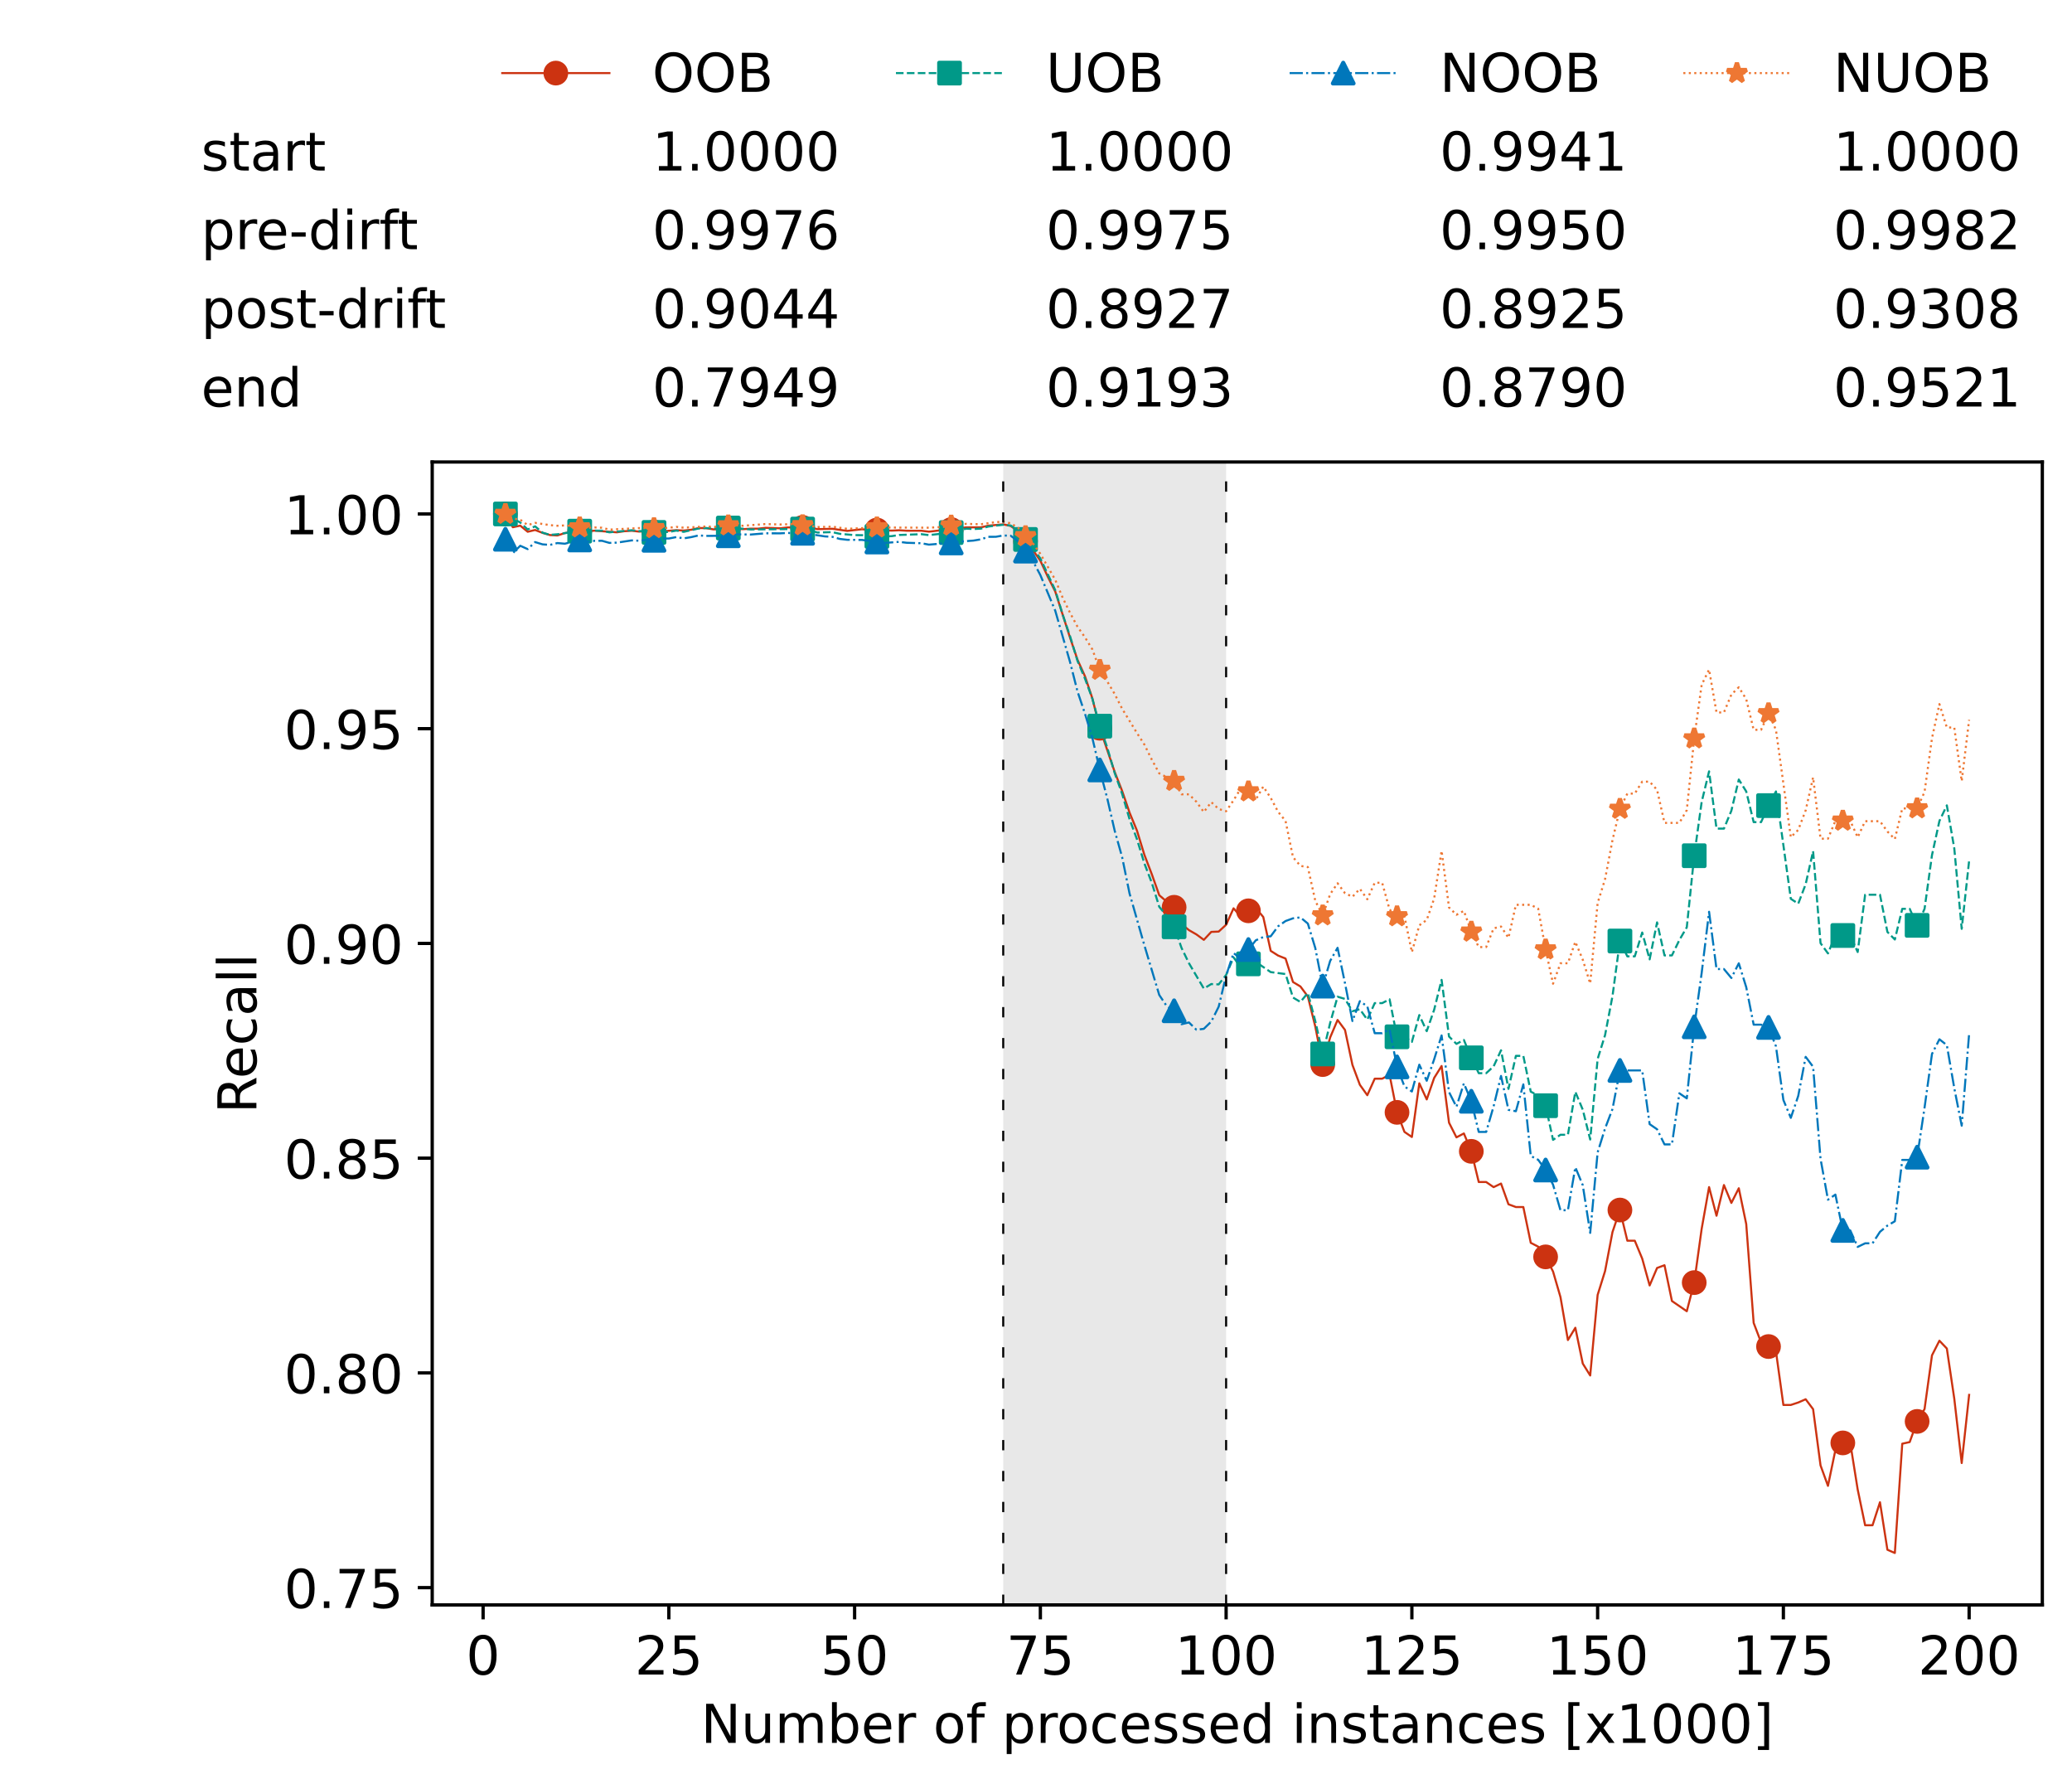 <?xml version="1.0" encoding="utf-8" standalone="no"?>
<!DOCTYPE svg PUBLIC "-//W3C//DTD SVG 1.1//EN"
  "http://www.w3.org/Graphics/SVG/1.1/DTD/svg11.dtd">
<!-- Created with matplotlib (https://matplotlib.org/) -->
<svg height="432.615pt" version="1.1" viewBox="0 0 502.65 432.615" width="502.65pt" xmlns="http://www.w3.org/2000/svg" xmlns:xlink="http://www.w3.org/1999/xlink">
 <defs>
  <style type="text/css">*{stroke-linecap:butt;stroke-linejoin:round;}</style>
 </defs>
 <g id="figure_1">
  <g id="patch_1">
   <path d="M 0 432.615 
L 502.65 432.615 
L 502.65 0 
L 0 0 
z
" style="fill:#ffffff;"/>
  </g>
  <g id="axes_1">
   <g id="patch_2">
    <path d="M 104.85 389.252 
L 495.45 389.252 
L 495.45 112.052 
L 104.85 112.052 
z
" style="fill:#ffffff;"/>
   </g>
   <g id="patch_3">
    <path clip-path="url(#p059b1b84d6)" d="M 297.446 389.252 
L 297.446 112.052 
L 243.372 112.052 
L 243.372 389.252 
z
" style="fill:#d3d3d3;opacity:0.5;"/>
   </g>
   <g id="matplotlib.axis_1">
    <g id="xtick_1">
     <g id="line2d_1">
      <defs>
       <path d="M 0 0 
L 0 3.5 
" id="ma527aaa90f" style="stroke:#000000;stroke-width:0.8;"/>
      </defs>
      <g>
       <use style="stroke:#000000;stroke-width:0.8;" x="117.197" xlink:href="#ma527aaa90f" y="389.252"/>
      </g>
     </g>
     <g id="text_1">
      <!-- 0 -->
      <g transform="translate(113.061 406.13)scale(0.13 -0.13)">
       <defs>
        <path d="M 31.781 66.406 
Q 24.172 66.406 20.328 58.906 
Q 16.5 51.422 16.5 36.375 
Q 16.5 21.391 20.328 13.891 
Q 24.172 6.391 31.781 6.391 
Q 39.453 6.391 43.281 13.891 
Q 47.125 21.391 47.125 36.375 
Q 47.125 51.422 43.281 58.906 
Q 39.453 66.406 31.781 66.406 
z
M 31.781 74.219 
Q 44.047 74.219 50.516 64.516 
Q 56.984 54.828 56.984 36.375 
Q 56.984 17.969 50.516 8.266 
Q 44.047 -1.422 31.781 -1.422 
Q 19.531 -1.422 13.062 8.266 
Q 6.594 17.969 6.594 36.375 
Q 6.594 54.828 13.062 64.516 
Q 19.531 74.219 31.781 74.219 
z
" id="DejaVuSans-48"/>
       </defs>
       <use xlink:href="#DejaVuSans-48"/>
      </g>
     </g>
    </g>
    <g id="xtick_2">
     <g id="line2d_2">
      <g>
       <use style="stroke:#000000;stroke-width:0.8;" x="162.259" xlink:href="#ma527aaa90f" y="389.252"/>
      </g>
     </g>
     <g id="text_2">
      <!-- 25 -->
      <g transform="translate(153.988 406.13)scale(0.13 -0.13)">
       <defs>
        <path d="M 19.188 8.297 
L 53.609 8.297 
L 53.609 0 
L 7.328 0 
L 7.328 8.297 
Q 12.938 14.109 22.625 23.891 
Q 32.328 33.688 34.812 36.531 
Q 39.547 41.844 41.422 45.531 
Q 43.312 49.219 43.312 52.781 
Q 43.312 58.594 39.234 62.25 
Q 35.156 65.922 28.609 65.922 
Q 23.969 65.922 18.812 64.312 
Q 13.672 62.703 7.812 59.422 
L 7.812 69.391 
Q 13.766 71.781 18.938 73 
Q 24.125 74.219 28.422 74.219 
Q 39.75 74.219 46.484 68.547 
Q 53.219 62.891 53.219 53.422 
Q 53.219 48.922 51.531 44.891 
Q 49.859 40.875 45.406 35.406 
Q 44.188 33.984 37.641 27.219 
Q 31.109 20.453 19.188 8.297 
z
" id="DejaVuSans-50"/>
        <path d="M 10.797 72.906 
L 49.516 72.906 
L 49.516 64.594 
L 19.828 64.594 
L 19.828 46.734 
Q 21.969 47.469 24.109 47.828 
Q 26.266 48.188 28.422 48.188 
Q 40.625 48.188 47.75 41.5 
Q 54.891 34.812 54.891 23.391 
Q 54.891 11.625 47.562 5.094 
Q 40.234 -1.422 26.906 -1.422 
Q 22.312 -1.422 17.547 -0.641 
Q 12.797 0.141 7.719 1.703 
L 7.719 11.625 
Q 12.109 9.234 16.797 8.062 
Q 21.484 6.891 26.703 6.891 
Q 35.156 6.891 40.078 11.328 
Q 45.016 15.766 45.016 23.391 
Q 45.016 31 40.078 35.438 
Q 35.156 39.891 26.703 39.891 
Q 22.75 39.891 18.812 39.016 
Q 14.891 38.141 10.797 36.281 
z
" id="DejaVuSans-53"/>
       </defs>
       <use xlink:href="#DejaVuSans-50"/>
       <use x="63.623" xlink:href="#DejaVuSans-53"/>
      </g>
     </g>
    </g>
    <g id="xtick_3">
     <g id="line2d_3">
      <g>
       <use style="stroke:#000000;stroke-width:0.8;" x="207.322" xlink:href="#ma527aaa90f" y="389.252"/>
      </g>
     </g>
     <g id="text_3">
      <!-- 50 -->
      <g transform="translate(199.05 406.13)scale(0.13 -0.13)">
       <use xlink:href="#DejaVuSans-53"/>
       <use x="63.623" xlink:href="#DejaVuSans-48"/>
      </g>
     </g>
    </g>
    <g id="xtick_4">
     <g id="line2d_4">
      <g>
       <use style="stroke:#000000;stroke-width:0.8;" x="252.384" xlink:href="#ma527aaa90f" y="389.252"/>
      </g>
     </g>
     <g id="text_4">
      <!-- 75 -->
      <g transform="translate(244.113 406.13)scale(0.13 -0.13)">
       <defs>
        <path d="M 8.203 72.906 
L 55.078 72.906 
L 55.078 68.703 
L 28.609 0 
L 18.312 0 
L 43.219 64.594 
L 8.203 64.594 
z
" id="DejaVuSans-55"/>
       </defs>
       <use xlink:href="#DejaVuSans-55"/>
       <use x="63.623" xlink:href="#DejaVuSans-53"/>
      </g>
     </g>
    </g>
    <g id="xtick_5">
     <g id="line2d_5">
      <g>
       <use style="stroke:#000000;stroke-width:0.8;" x="297.446" xlink:href="#ma527aaa90f" y="389.252"/>
      </g>
     </g>
     <g id="text_5">
      <!-- 100 -->
      <g transform="translate(285.039 406.13)scale(0.13 -0.13)">
       <defs>
        <path d="M 12.406 8.297 
L 28.516 8.297 
L 28.516 63.922 
L 10.984 60.406 
L 10.984 69.391 
L 28.422 72.906 
L 38.281 72.906 
L 38.281 8.297 
L 54.391 8.297 
L 54.391 0 
L 12.406 0 
z
" id="DejaVuSans-49"/>
       </defs>
       <use xlink:href="#DejaVuSans-49"/>
       <use x="63.623" xlink:href="#DejaVuSans-48"/>
       <use x="127.246" xlink:href="#DejaVuSans-48"/>
      </g>
     </g>
    </g>
    <g id="xtick_6">
     <g id="line2d_6">
      <g>
       <use style="stroke:#000000;stroke-width:0.8;" x="342.509" xlink:href="#ma527aaa90f" y="389.252"/>
      </g>
     </g>
     <g id="text_6">
      <!-- 125 -->
      <g transform="translate(330.102 406.13)scale(0.13 -0.13)">
       <use xlink:href="#DejaVuSans-49"/>
       <use x="63.623" xlink:href="#DejaVuSans-50"/>
       <use x="127.246" xlink:href="#DejaVuSans-53"/>
      </g>
     </g>
    </g>
    <g id="xtick_7">
     <g id="line2d_7">
      <g>
       <use style="stroke:#000000;stroke-width:0.8;" x="387.571" xlink:href="#ma527aaa90f" y="389.252"/>
      </g>
     </g>
     <g id="text_7">
      <!-- 150 -->
      <g transform="translate(375.164 406.13)scale(0.13 -0.13)">
       <use xlink:href="#DejaVuSans-49"/>
       <use x="63.623" xlink:href="#DejaVuSans-53"/>
       <use x="127.246" xlink:href="#DejaVuSans-48"/>
      </g>
     </g>
    </g>
    <g id="xtick_8">
     <g id="line2d_8">
      <g>
       <use style="stroke:#000000;stroke-width:0.8;" x="432.633" xlink:href="#ma527aaa90f" y="389.252"/>
      </g>
     </g>
     <g id="text_8">
      <!-- 175 -->
      <g transform="translate(420.226 406.13)scale(0.13 -0.13)">
       <use xlink:href="#DejaVuSans-49"/>
       <use x="63.623" xlink:href="#DejaVuSans-55"/>
       <use x="127.246" xlink:href="#DejaVuSans-53"/>
      </g>
     </g>
    </g>
    <g id="xtick_9">
     <g id="line2d_9">
      <g>
       <use style="stroke:#000000;stroke-width:0.8;" x="477.695" xlink:href="#ma527aaa90f" y="389.252"/>
      </g>
     </g>
     <g id="text_9">
      <!-- 200 -->
      <g transform="translate(465.289 406.13)scale(0.13 -0.13)">
       <use xlink:href="#DejaVuSans-50"/>
       <use x="63.623" xlink:href="#DejaVuSans-48"/>
       <use x="127.246" xlink:href="#DejaVuSans-48"/>
      </g>
     </g>
    </g>
    <g id="text_10">
     <!-- Number of processed instances [x1000] -->
     <g transform="translate(170.025 422.711)scale(0.13 -0.13)">
      <defs>
       <path d="M 9.812 72.906 
L 23.094 72.906 
L 55.422 11.922 
L 55.422 72.906 
L 64.984 72.906 
L 64.984 0 
L 51.703 0 
L 19.391 60.984 
L 19.391 0 
L 9.812 0 
z
" id="DejaVuSans-78"/>
       <path d="M 8.5 21.578 
L 8.5 54.688 
L 17.484 54.688 
L 17.484 21.922 
Q 17.484 14.156 20.5 10.266 
Q 23.531 6.391 29.594 6.391 
Q 36.859 6.391 41.078 11.031 
Q 45.312 15.672 45.312 23.688 
L 45.312 54.688 
L 54.297 54.688 
L 54.297 0 
L 45.312 0 
L 45.312 8.406 
Q 42.047 3.422 37.719 1 
Q 33.406 -1.422 27.688 -1.422 
Q 18.266 -1.422 13.375 4.438 
Q 8.5 10.297 8.5 21.578 
z
M 31.109 56 
z
" id="DejaVuSans-117"/>
       <path d="M 52 44.188 
Q 55.375 50.25 60.062 53.125 
Q 64.75 56 71.094 56 
Q 79.641 56 84.281 50.016 
Q 88.922 44.047 88.922 33.016 
L 88.922 0 
L 79.891 0 
L 79.891 32.719 
Q 79.891 40.578 77.094 44.375 
Q 74.312 48.188 68.609 48.188 
Q 61.625 48.188 57.562 43.547 
Q 53.516 38.922 53.516 30.906 
L 53.516 0 
L 44.484 0 
L 44.484 32.719 
Q 44.484 40.625 41.703 44.406 
Q 38.922 48.188 33.109 48.188 
Q 26.219 48.188 22.156 43.531 
Q 18.109 38.875 18.109 30.906 
L 18.109 0 
L 9.078 0 
L 9.078 54.688 
L 18.109 54.688 
L 18.109 46.188 
Q 21.188 51.219 25.484 53.609 
Q 29.781 56 35.688 56 
Q 41.656 56 45.828 52.969 
Q 50 49.953 52 44.188 
z
" id="DejaVuSans-109"/>
       <path d="M 48.688 27.297 
Q 48.688 37.203 44.609 42.844 
Q 40.531 48.484 33.406 48.484 
Q 26.266 48.484 22.188 42.844 
Q 18.109 37.203 18.109 27.297 
Q 18.109 17.391 22.188 11.75 
Q 26.266 6.109 33.406 6.109 
Q 40.531 6.109 44.609 11.75 
Q 48.688 17.391 48.688 27.297 
z
M 18.109 46.391 
Q 20.953 51.266 25.266 53.625 
Q 29.594 56 35.594 56 
Q 45.562 56 51.781 48.094 
Q 58.016 40.188 58.016 27.297 
Q 58.016 14.406 51.781 6.484 
Q 45.562 -1.422 35.594 -1.422 
Q 29.594 -1.422 25.266 0.953 
Q 20.953 3.328 18.109 8.203 
L 18.109 0 
L 9.078 0 
L 9.078 75.984 
L 18.109 75.984 
z
" id="DejaVuSans-98"/>
       <path d="M 56.203 29.594 
L 56.203 25.203 
L 14.891 25.203 
Q 15.484 15.922 20.484 11.062 
Q 25.484 6.203 34.422 6.203 
Q 39.594 6.203 44.453 7.469 
Q 49.312 8.734 54.109 11.281 
L 54.109 2.781 
Q 49.266 0.734 44.188 -0.344 
Q 39.109 -1.422 33.891 -1.422 
Q 20.797 -1.422 13.156 6.188 
Q 5.516 13.812 5.516 26.812 
Q 5.516 40.234 12.766 48.109 
Q 20.016 56 32.328 56 
Q 43.359 56 49.781 48.891 
Q 56.203 41.797 56.203 29.594 
z
M 47.219 32.234 
Q 47.125 39.594 43.094 43.984 
Q 39.062 48.391 32.422 48.391 
Q 24.906 48.391 20.391 44.141 
Q 15.875 39.891 15.188 32.172 
z
" id="DejaVuSans-101"/>
       <path d="M 41.109 46.297 
Q 39.594 47.172 37.812 47.578 
Q 36.031 48 33.891 48 
Q 26.266 48 22.188 43.047 
Q 18.109 38.094 18.109 28.812 
L 18.109 0 
L 9.078 0 
L 9.078 54.688 
L 18.109 54.688 
L 18.109 46.188 
Q 20.953 51.172 25.484 53.578 
Q 30.031 56 36.531 56 
Q 37.453 56 38.578 55.875 
Q 39.703 55.766 41.062 55.516 
z
" id="DejaVuSans-114"/>
       <path id="DejaVuSans-32"/>
       <path d="M 30.609 48.391 
Q 23.391 48.391 19.188 42.75 
Q 14.984 37.109 14.984 27.297 
Q 14.984 17.484 19.156 11.844 
Q 23.344 6.203 30.609 6.203 
Q 37.797 6.203 41.984 11.859 
Q 46.188 17.531 46.188 27.297 
Q 46.188 37.016 41.984 42.703 
Q 37.797 48.391 30.609 48.391 
z
M 30.609 56 
Q 42.328 56 49.016 48.375 
Q 55.719 40.766 55.719 27.297 
Q 55.719 13.875 49.016 6.219 
Q 42.328 -1.422 30.609 -1.422 
Q 18.844 -1.422 12.172 6.219 
Q 5.516 13.875 5.516 27.297 
Q 5.516 40.766 12.172 48.375 
Q 18.844 56 30.609 56 
z
" id="DejaVuSans-111"/>
       <path d="M 37.109 75.984 
L 37.109 68.5 
L 28.516 68.5 
Q 23.688 68.5 21.797 66.547 
Q 19.922 64.594 19.922 59.516 
L 19.922 54.688 
L 34.719 54.688 
L 34.719 47.703 
L 19.922 47.703 
L 19.922 0 
L 10.891 0 
L 10.891 47.703 
L 2.297 47.703 
L 2.297 54.688 
L 10.891 54.688 
L 10.891 58.5 
Q 10.891 67.625 15.141 71.797 
Q 19.391 75.984 28.609 75.984 
z
" id="DejaVuSans-102"/>
       <path d="M 18.109 8.203 
L 18.109 -20.797 
L 9.078 -20.797 
L 9.078 54.688 
L 18.109 54.688 
L 18.109 46.391 
Q 20.953 51.266 25.266 53.625 
Q 29.594 56 35.594 56 
Q 45.562 56 51.781 48.094 
Q 58.016 40.188 58.016 27.297 
Q 58.016 14.406 51.781 6.484 
Q 45.562 -1.422 35.594 -1.422 
Q 29.594 -1.422 25.266 0.953 
Q 20.953 3.328 18.109 8.203 
z
M 48.688 27.297 
Q 48.688 37.203 44.609 42.844 
Q 40.531 48.484 33.406 48.484 
Q 26.266 48.484 22.188 42.844 
Q 18.109 37.203 18.109 27.297 
Q 18.109 17.391 22.188 11.75 
Q 26.266 6.109 33.406 6.109 
Q 40.531 6.109 44.609 11.75 
Q 48.688 17.391 48.688 27.297 
z
" id="DejaVuSans-112"/>
       <path d="M 48.781 52.594 
L 48.781 44.188 
Q 44.969 46.297 41.141 47.344 
Q 37.312 48.391 33.406 48.391 
Q 24.656 48.391 19.812 42.844 
Q 14.984 37.312 14.984 27.297 
Q 14.984 17.281 19.812 11.734 
Q 24.656 6.203 33.406 6.203 
Q 37.312 6.203 41.141 7.25 
Q 44.969 8.297 48.781 10.406 
L 48.781 2.094 
Q 45.016 0.344 40.984 -0.531 
Q 36.969 -1.422 32.422 -1.422 
Q 20.062 -1.422 12.781 6.344 
Q 5.516 14.109 5.516 27.297 
Q 5.516 40.672 12.859 48.328 
Q 20.219 56 33.016 56 
Q 37.156 56 41.109 55.141 
Q 45.062 54.297 48.781 52.594 
z
" id="DejaVuSans-99"/>
       <path d="M 44.281 53.078 
L 44.281 44.578 
Q 40.484 46.531 36.375 47.5 
Q 32.281 48.484 27.875 48.484 
Q 21.188 48.484 17.844 46.438 
Q 14.5 44.391 14.5 40.281 
Q 14.5 37.156 16.891 35.375 
Q 19.281 33.594 26.516 31.984 
L 29.594 31.297 
Q 39.156 29.25 43.188 25.516 
Q 47.219 21.781 47.219 15.094 
Q 47.219 7.469 41.188 3.016 
Q 35.156 -1.422 24.609 -1.422 
Q 20.219 -1.422 15.453 -0.562 
Q 10.688 0.297 5.422 2 
L 5.422 11.281 
Q 10.406 8.688 15.234 7.391 
Q 20.062 6.109 24.812 6.109 
Q 31.156 6.109 34.562 8.281 
Q 37.984 10.453 37.984 14.406 
Q 37.984 18.062 35.516 20.016 
Q 33.062 21.969 24.703 23.781 
L 21.578 24.516 
Q 13.234 26.266 9.516 29.906 
Q 5.812 33.547 5.812 39.891 
Q 5.812 47.609 11.281 51.797 
Q 16.75 56 26.812 56 
Q 31.781 56 36.172 55.266 
Q 40.578 54.547 44.281 53.078 
z
" id="DejaVuSans-115"/>
       <path d="M 45.406 46.391 
L 45.406 75.984 
L 54.391 75.984 
L 54.391 0 
L 45.406 0 
L 45.406 8.203 
Q 42.578 3.328 38.25 0.953 
Q 33.938 -1.422 27.875 -1.422 
Q 17.969 -1.422 11.734 6.484 
Q 5.516 14.406 5.516 27.297 
Q 5.516 40.188 11.734 48.094 
Q 17.969 56 27.875 56 
Q 33.938 56 38.25 53.625 
Q 42.578 51.266 45.406 46.391 
z
M 14.797 27.297 
Q 14.797 17.391 18.875 11.75 
Q 22.953 6.109 30.078 6.109 
Q 37.203 6.109 41.297 11.75 
Q 45.406 17.391 45.406 27.297 
Q 45.406 37.203 41.297 42.844 
Q 37.203 48.484 30.078 48.484 
Q 22.953 48.484 18.875 42.844 
Q 14.797 37.203 14.797 27.297 
z
" id="DejaVuSans-100"/>
       <path d="M 9.422 54.688 
L 18.406 54.688 
L 18.406 0 
L 9.422 0 
z
M 9.422 75.984 
L 18.406 75.984 
L 18.406 64.594 
L 9.422 64.594 
z
" id="DejaVuSans-105"/>
       <path d="M 54.891 33.016 
L 54.891 0 
L 45.906 0 
L 45.906 32.719 
Q 45.906 40.484 42.875 44.328 
Q 39.844 48.188 33.797 48.188 
Q 26.516 48.188 22.312 43.547 
Q 18.109 38.922 18.109 30.906 
L 18.109 0 
L 9.078 0 
L 9.078 54.688 
L 18.109 54.688 
L 18.109 46.188 
Q 21.344 51.125 25.703 53.562 
Q 30.078 56 35.797 56 
Q 45.219 56 50.047 50.172 
Q 54.891 44.344 54.891 33.016 
z
" id="DejaVuSans-110"/>
       <path d="M 18.312 70.219 
L 18.312 54.688 
L 36.812 54.688 
L 36.812 47.703 
L 18.312 47.703 
L 18.312 18.016 
Q 18.312 11.328 20.141 9.422 
Q 21.969 7.516 27.594 7.516 
L 36.812 7.516 
L 36.812 0 
L 27.594 0 
Q 17.188 0 13.234 3.875 
Q 9.281 7.766 9.281 18.016 
L 9.281 47.703 
L 2.688 47.703 
L 2.688 54.688 
L 9.281 54.688 
L 9.281 70.219 
z
" id="DejaVuSans-116"/>
       <path d="M 34.281 27.484 
Q 23.391 27.484 19.188 25 
Q 14.984 22.516 14.984 16.5 
Q 14.984 11.719 18.141 8.906 
Q 21.297 6.109 26.703 6.109 
Q 34.188 6.109 38.703 11.406 
Q 43.219 16.703 43.219 25.484 
L 43.219 27.484 
z
M 52.203 31.203 
L 52.203 0 
L 43.219 0 
L 43.219 8.297 
Q 40.141 3.328 35.547 0.953 
Q 30.953 -1.422 24.312 -1.422 
Q 15.922 -1.422 10.953 3.297 
Q 6 8.016 6 15.922 
Q 6 25.141 12.172 29.828 
Q 18.359 34.516 30.609 34.516 
L 43.219 34.516 
L 43.219 35.406 
Q 43.219 41.609 39.141 45 
Q 35.062 48.391 27.688 48.391 
Q 23 48.391 18.547 47.266 
Q 14.109 46.141 10.016 43.891 
L 10.016 52.203 
Q 14.938 54.109 19.578 55.047 
Q 24.219 56 28.609 56 
Q 40.484 56 46.344 49.844 
Q 52.203 43.703 52.203 31.203 
z
" id="DejaVuSans-97"/>
       <path d="M 8.594 75.984 
L 29.297 75.984 
L 29.297 69 
L 17.578 69 
L 17.578 -6.203 
L 29.297 -6.203 
L 29.297 -13.188 
L 8.594 -13.188 
z
" id="DejaVuSans-91"/>
       <path d="M 54.891 54.688 
L 35.109 28.078 
L 55.906 0 
L 45.312 0 
L 29.391 21.484 
L 13.484 0 
L 2.875 0 
L 24.125 28.609 
L 4.688 54.688 
L 15.281 54.688 
L 29.781 35.203 
L 44.281 54.688 
z
" id="DejaVuSans-120"/>
       <path d="M 30.422 75.984 
L 30.422 -13.188 
L 9.719 -13.188 
L 9.719 -6.203 
L 21.391 -6.203 
L 21.391 69 
L 9.719 69 
L 9.719 75.984 
z
" id="DejaVuSans-93"/>
      </defs>
      <use xlink:href="#DejaVuSans-78"/>
      <use x="74.805" xlink:href="#DejaVuSans-117"/>
      <use x="138.184" xlink:href="#DejaVuSans-109"/>
      <use x="235.596" xlink:href="#DejaVuSans-98"/>
      <use x="299.072" xlink:href="#DejaVuSans-101"/>
      <use x="360.596" xlink:href="#DejaVuSans-114"/>
      <use x="401.709" xlink:href="#DejaVuSans-32"/>
      <use x="433.496" xlink:href="#DejaVuSans-111"/>
      <use x="494.678" xlink:href="#DejaVuSans-102"/>
      <use x="529.883" xlink:href="#DejaVuSans-32"/>
      <use x="561.67" xlink:href="#DejaVuSans-112"/>
      <use x="625.146" xlink:href="#DejaVuSans-114"/>
      <use x="664.01" xlink:href="#DejaVuSans-111"/>
      <use x="725.191" xlink:href="#DejaVuSans-99"/>
      <use x="780.172" xlink:href="#DejaVuSans-101"/>
      <use x="841.695" xlink:href="#DejaVuSans-115"/>
      <use x="893.795" xlink:href="#DejaVuSans-115"/>
      <use x="945.895" xlink:href="#DejaVuSans-101"/>
      <use x="1007.418" xlink:href="#DejaVuSans-100"/>
      <use x="1070.895" xlink:href="#DejaVuSans-32"/>
      <use x="1102.682" xlink:href="#DejaVuSans-105"/>
      <use x="1130.465" xlink:href="#DejaVuSans-110"/>
      <use x="1193.844" xlink:href="#DejaVuSans-115"/>
      <use x="1245.943" xlink:href="#DejaVuSans-116"/>
      <use x="1285.152" xlink:href="#DejaVuSans-97"/>
      <use x="1346.432" xlink:href="#DejaVuSans-110"/>
      <use x="1409.811" xlink:href="#DejaVuSans-99"/>
      <use x="1464.791" xlink:href="#DejaVuSans-101"/>
      <use x="1526.314" xlink:href="#DejaVuSans-115"/>
      <use x="1578.414" xlink:href="#DejaVuSans-32"/>
      <use x="1610.201" xlink:href="#DejaVuSans-91"/>
      <use x="1649.215" xlink:href="#DejaVuSans-120"/>
      <use x="1708.395" xlink:href="#DejaVuSans-49"/>
      <use x="1772.018" xlink:href="#DejaVuSans-48"/>
      <use x="1835.641" xlink:href="#DejaVuSans-48"/>
      <use x="1899.264" xlink:href="#DejaVuSans-48"/>
      <use x="1962.887" xlink:href="#DejaVuSans-93"/>
     </g>
    </g>
   </g>
   <g id="matplotlib.axis_2">
    <g id="ytick_1">
     <g id="line2d_10">
      <defs>
       <path d="M 0 0 
L -3.5 0 
" id="m0b735e7a95" style="stroke:#000000;stroke-width:0.8;"/>
      </defs>
      <g>
       <use style="stroke:#000000;stroke-width:0.8;" x="104.85" xlink:href="#m0b735e7a95" y="385.055"/>
      </g>
     </g>
     <g id="text_11">
      <!-- 0.75 -->
      <g transform="translate(68.905 389.994)scale(0.13 -0.13)">
       <defs>
        <path d="M 10.688 12.406 
L 21 12.406 
L 21 0 
L 10.688 0 
z
" id="DejaVuSans-46"/>
       </defs>
       <use xlink:href="#DejaVuSans-48"/>
       <use x="63.623" xlink:href="#DejaVuSans-46"/>
       <use x="95.41" xlink:href="#DejaVuSans-55"/>
       <use x="159.033" xlink:href="#DejaVuSans-53"/>
      </g>
     </g>
    </g>
    <g id="ytick_2">
     <g id="line2d_11">
      <g>
       <use style="stroke:#000000;stroke-width:0.8;" x="104.85" xlink:href="#m0b735e7a95" y="332.974"/>
      </g>
     </g>
     <g id="text_12">
      <!-- 0.80 -->
      <g transform="translate(68.905 337.913)scale(0.13 -0.13)">
       <defs>
        <path d="M 31.781 34.625 
Q 24.75 34.625 20.719 30.859 
Q 16.703 27.094 16.703 20.516 
Q 16.703 13.922 20.719 10.156 
Q 24.75 6.391 31.781 6.391 
Q 38.812 6.391 42.859 10.172 
Q 46.922 13.969 46.922 20.516 
Q 46.922 27.094 42.891 30.859 
Q 38.875 34.625 31.781 34.625 
z
M 21.922 38.812 
Q 15.578 40.375 12.031 44.719 
Q 8.5 49.078 8.5 55.328 
Q 8.5 64.062 14.719 69.141 
Q 20.953 74.219 31.781 74.219 
Q 42.672 74.219 48.875 69.141 
Q 55.078 64.062 55.078 55.328 
Q 55.078 49.078 51.531 44.719 
Q 48 40.375 41.703 38.812 
Q 48.828 37.156 52.797 32.312 
Q 56.781 27.484 56.781 20.516 
Q 56.781 9.906 50.312 4.234 
Q 43.844 -1.422 31.781 -1.422 
Q 19.734 -1.422 13.25 4.234 
Q 6.781 9.906 6.781 20.516 
Q 6.781 27.484 10.781 32.312 
Q 14.797 37.156 21.922 38.812 
z
M 18.312 54.391 
Q 18.312 48.734 21.844 45.562 
Q 25.391 42.391 31.781 42.391 
Q 38.141 42.391 41.719 45.562 
Q 45.312 48.734 45.312 54.391 
Q 45.312 60.062 41.719 63.234 
Q 38.141 66.406 31.781 66.406 
Q 25.391 66.406 21.844 63.234 
Q 18.312 60.062 18.312 54.391 
z
" id="DejaVuSans-56"/>
       </defs>
       <use xlink:href="#DejaVuSans-48"/>
       <use x="63.623" xlink:href="#DejaVuSans-46"/>
       <use x="95.41" xlink:href="#DejaVuSans-56"/>
       <use x="159.033" xlink:href="#DejaVuSans-48"/>
      </g>
     </g>
    </g>
    <g id="ytick_3">
     <g id="line2d_12">
      <g>
       <use style="stroke:#000000;stroke-width:0.8;" x="104.85" xlink:href="#m0b735e7a95" y="280.894"/>
      </g>
     </g>
     <g id="text_13">
      <!-- 0.85 -->
      <g transform="translate(68.905 285.833)scale(0.13 -0.13)">
       <use xlink:href="#DejaVuSans-48"/>
       <use x="63.623" xlink:href="#DejaVuSans-46"/>
       <use x="95.41" xlink:href="#DejaVuSans-56"/>
       <use x="159.033" xlink:href="#DejaVuSans-53"/>
      </g>
     </g>
    </g>
    <g id="ytick_4">
     <g id="line2d_13">
      <g>
       <use style="stroke:#000000;stroke-width:0.8;" x="104.85" xlink:href="#m0b735e7a95" y="228.813"/>
      </g>
     </g>
     <g id="text_14">
      <!-- 0.90 -->
      <g transform="translate(68.905 233.752)scale(0.13 -0.13)">
       <defs>
        <path d="M 10.984 1.516 
L 10.984 10.5 
Q 14.703 8.734 18.5 7.812 
Q 22.312 6.891 25.984 6.891 
Q 35.75 6.891 40.891 13.453 
Q 46.047 20.016 46.781 33.406 
Q 43.953 29.203 39.594 26.953 
Q 35.25 24.703 29.984 24.703 
Q 19.047 24.703 12.672 31.312 
Q 6.297 37.938 6.297 49.422 
Q 6.297 60.641 12.938 67.422 
Q 19.578 74.219 30.609 74.219 
Q 43.266 74.219 49.922 64.516 
Q 56.594 54.828 56.594 36.375 
Q 56.594 19.141 48.406 8.859 
Q 40.234 -1.422 26.422 -1.422 
Q 22.703 -1.422 18.891 -0.688 
Q 15.094 0.047 10.984 1.516 
z
M 30.609 32.422 
Q 37.25 32.422 41.125 36.953 
Q 45.016 41.5 45.016 49.422 
Q 45.016 57.281 41.125 61.844 
Q 37.25 66.406 30.609 66.406 
Q 23.969 66.406 20.094 61.844 
Q 16.219 57.281 16.219 49.422 
Q 16.219 41.5 20.094 36.953 
Q 23.969 32.422 30.609 32.422 
z
" id="DejaVuSans-57"/>
       </defs>
       <use xlink:href="#DejaVuSans-48"/>
       <use x="63.623" xlink:href="#DejaVuSans-46"/>
       <use x="95.41" xlink:href="#DejaVuSans-57"/>
       <use x="159.033" xlink:href="#DejaVuSans-48"/>
      </g>
     </g>
    </g>
    <g id="ytick_5">
     <g id="line2d_14">
      <g>
       <use style="stroke:#000000;stroke-width:0.8;" x="104.85" xlink:href="#m0b735e7a95" y="176.732"/>
      </g>
     </g>
     <g id="text_15">
      <!-- 0.95 -->
      <g transform="translate(68.905 181.671)scale(0.13 -0.13)">
       <use xlink:href="#DejaVuSans-48"/>
       <use x="63.623" xlink:href="#DejaVuSans-46"/>
       <use x="95.41" xlink:href="#DejaVuSans-57"/>
       <use x="159.033" xlink:href="#DejaVuSans-53"/>
      </g>
     </g>
    </g>
    <g id="ytick_6">
     <g id="line2d_15">
      <g>
       <use style="stroke:#000000;stroke-width:0.8;" x="104.85" xlink:href="#m0b735e7a95" y="124.652"/>
      </g>
     </g>
     <g id="text_16">
      <!-- 1.00 -->
      <g transform="translate(68.905 129.591)scale(0.13 -0.13)">
       <use xlink:href="#DejaVuSans-49"/>
       <use x="63.623" xlink:href="#DejaVuSans-46"/>
       <use x="95.41" xlink:href="#DejaVuSans-48"/>
       <use x="159.033" xlink:href="#DejaVuSans-48"/>
      </g>
     </g>
    </g>
    <g id="text_17">
     <!-- Recall -->
     <g transform="translate(62.201 270.044)rotate(-90)scale(0.13 -0.13)">
      <defs>
       <path d="M 44.391 34.188 
Q 47.562 33.109 50.562 29.594 
Q 53.562 26.078 56.594 19.922 
L 66.609 0 
L 56 0 
L 46.688 18.703 
Q 43.062 26.031 39.672 28.422 
Q 36.281 30.812 30.422 30.812 
L 19.672 30.812 
L 19.672 0 
L 9.812 0 
L 9.812 72.906 
L 32.078 72.906 
Q 44.578 72.906 50.734 67.672 
Q 56.891 62.453 56.891 51.906 
Q 56.891 45.016 53.688 40.469 
Q 50.484 35.938 44.391 34.188 
z
M 19.672 64.797 
L 19.672 38.922 
L 32.078 38.922 
Q 39.203 38.922 42.844 42.219 
Q 46.484 45.516 46.484 51.906 
Q 46.484 58.297 42.844 61.547 
Q 39.203 64.797 32.078 64.797 
z
" id="DejaVuSans-82"/>
       <path d="M 9.422 75.984 
L 18.406 75.984 
L 18.406 0 
L 9.422 0 
z
" id="DejaVuSans-108"/>
      </defs>
      <use xlink:href="#DejaVuSans-82"/>
      <use x="64.982" xlink:href="#DejaVuSans-101"/>
      <use x="126.506" xlink:href="#DejaVuSans-99"/>
      <use x="181.486" xlink:href="#DejaVuSans-97"/>
      <use x="242.766" xlink:href="#DejaVuSans-108"/>
      <use x="270.549" xlink:href="#DejaVuSans-108"/>
     </g>
    </g>
   </g>
   <g id="line2d_16"/>
   <g id="line2d_17"/>
   <g id="line2d_18"/>
   <g id="line2d_19"/>
   <g id="line2d_20"/>
   <g id="line2d_21">
    <path clip-path="url(#p059b1b84d6)" d="M 122.605 124.652 
L 124.407 127.873 
L 126.21 127.486 
L 128.012 128.97 
L 129.815 128.54 
L 131.617 129.243 
L 133.419 129.77 
L 135.222 129.869 
L 137.024 129.289 
L 140.629 128.843 
L 142.432 128.863 
L 144.234 128.706 
L 149.642 129.102 
L 151.444 128.84 
L 153.247 128.724 
L 155.049 128.932 
L 156.852 128.821 
L 158.654 129.033 
L 164.062 128.582 
L 165.864 128.679 
L 167.667 128.482 
L 169.469 128.068 
L 171.272 128.084 
L 173.074 128.392 
L 176.679 128.274 
L 178.482 128.251 
L 180.284 128.34 
L 182.087 128.22 
L 183.889 128.22 
L 185.692 128.017 
L 189.297 128.124 
L 191.099 127.922 
L 196.507 127.919 
L 198.309 128.343 
L 201.914 128.245 
L 205.519 128.762 
L 209.124 128.358 
L 210.927 128.552 
L 212.729 128.552 
L 216.334 128.69 
L 218.137 128.605 
L 219.939 128.72 
L 223.544 128.722 
L 225.347 128.948 
L 234.359 127.904 
L 237.964 127.896 
L 239.767 127.491 
L 243.372 127.171 
L 245.174 127.56 
L 246.976 128.862 
L 248.779 131.26 
L 250.581 133.436 
L 252.384 136.002 
L 254.186 139.878 
L 255.989 143.449 
L 259.594 154.684 
L 261.396 160.018 
L 263.199 164.001 
L 265.001 169.389 
L 266.804 176.622 
L 270.409 187.2 
L 272.211 191.808 
L 274.014 197.068 
L 275.816 201.446 
L 277.619 207.326 
L 279.421 212.037 
L 281.224 217.12 
L 283.026 218.666 
L 284.829 220.047 
L 286.631 224.12 
L 288.434 225.592 
L 290.236 226.625 
L 292.039 227.944 
L 293.841 226.015 
L 295.644 225.94 
L 297.446 224.282 
L 299.249 220.298 
L 301.051 222.351 
L 302.854 220.904 
L 304.656 220.251 
L 306.459 222.405 
L 308.261 230.614 
L 310.064 231.76 
L 311.866 232.483 
L 313.669 238.176 
L 315.471 239.252 
L 317.274 241.684 
L 319.076 248.958 
L 320.879 258.198 
L 322.681 251.629 
L 324.484 247.377 
L 326.286 249.798 
L 328.089 258.275 
L 329.891 263.097 
L 331.694 265.627 
L 333.496 261.621 
L 335.299 261.621 
L 337.101 260.691 
L 338.904 269.785 
L 340.706 274.519 
L 342.509 275.759 
L 344.311 262.739 
L 346.114 266.645 
L 347.916 261.437 
L 349.719 258.544 
L 351.521 272.287 
L 353.324 275.848 
L 355.126 274.901 
L 356.928 279.241 
L 358.731 286.682 
L 360.533 286.682 
L 362.336 287.922 
L 364.138 287.054 
L 365.941 292.079 
L 367.743 292.747 
L 369.546 292.747 
L 371.348 301.427 
L 373.151 302.357 
L 374.953 304.837 
L 376.756 308.388 
L 378.558 314.588 
L 380.361 325.004 
L 382.163 322.028 
L 383.966 330.708 
L 385.768 333.601 
L 387.571 314.071 
L 389.373 308.284 
L 391.176 298.815 
L 392.978 293.474 
L 394.781 300.914 
L 396.583 300.914 
L 398.386 305.254 
L 400.188 311.764 
L 401.991 307.528 
L 403.793 306.86 
L 405.596 315.54 
L 409.201 318.02 
L 411.003 311.076 
L 412.806 298.056 
L 414.608 287.91 
L 416.411 294.854 
L 418.213 287.414 
L 420.016 291.754 
L 421.818 288.193 
L 423.621 296.873 
L 425.423 320.847 
L 427.226 325.581 
L 429.028 326.583 
L 430.831 327.728 
L 432.633 340.748 
L 434.436 340.748 
L 436.238 340.156 
L 438.041 339.367 
L 439.843 341.771 
L 441.646 355.411 
L 443.448 360.371 
L 445.251 351.691 
L 447.053 349.955 
L 448.856 349.955 
L 450.658 361.245 
L 452.461 369.925 
L 454.263 369.925 
L 456.066 364.345 
L 457.868 375.863 
L 459.671 376.652 
L 461.473 350.147 
L 463.276 349.752 
L 465.078 344.744 
L 466.881 341.74 
L 468.683 328.719 
L 470.485 325.168 
L 472.288 327.062 
L 474.09 339.214 
L 475.893 354.839 
L 477.695 338.305 
L 477.695 338.305 
" style="fill:none;stroke:#cc3311;stroke-linecap:square;stroke-width:0.5;"/>
    <defs>
     <path d="M 0 2.5 
C 0.663 2.5 1.299 2.237 1.768 1.768 
C 2.237 1.299 2.5 0.663 2.5 0 
C 2.5 -0.663 2.237 -1.299 1.768 -1.768 
C 1.299 -2.237 0.663 -2.5 0 -2.5 
C -0.663 -2.5 -1.299 -2.237 -1.768 -1.768 
C -2.237 -1.299 -2.5 -0.663 -2.5 0 
C -2.5 0.663 -2.237 1.299 -1.768 1.768 
C -1.299 2.237 -0.663 2.5 0 2.5 
z
" id="mc51e34af69" style="stroke:#cc3311;"/>
    </defs>
    <g clip-path="url(#p059b1b84d6)">
     <use style="fill:#cc3311;stroke:#cc3311;" x="122.605" xlink:href="#mc51e34af69" y="124.652"/>
     <use style="fill:#cc3311;stroke:#cc3311;" x="140.629" xlink:href="#mc51e34af69" y="128.843"/>
     <use style="fill:#cc3311;stroke:#cc3311;" x="158.654" xlink:href="#mc51e34af69" y="129.033"/>
     <use style="fill:#cc3311;stroke:#cc3311;" x="176.679" xlink:href="#mc51e34af69" y="128.274"/>
     <use style="fill:#cc3311;stroke:#cc3311;" x="194.704" xlink:href="#mc51e34af69" y="127.916"/>
     <use style="fill:#cc3311;stroke:#cc3311;" x="212.729" xlink:href="#mc51e34af69" y="128.552"/>
     <use style="fill:#cc3311;stroke:#cc3311;" x="230.754" xlink:href="#mc51e34af69" y="128.44"/>
     <use style="fill:#cc3311;stroke:#cc3311;" x="248.779" xlink:href="#mc51e34af69" y="131.26"/>
     <use style="fill:#cc3311;stroke:#cc3311;" x="266.804" xlink:href="#mc51e34af69" y="176.622"/>
     <use style="fill:#cc3311;stroke:#cc3311;" x="284.829" xlink:href="#mc51e34af69" y="220.047"/>
     <use style="fill:#cc3311;stroke:#cc3311;" x="302.854" xlink:href="#mc51e34af69" y="220.904"/>
     <use style="fill:#cc3311;stroke:#cc3311;" x="320.879" xlink:href="#mc51e34af69" y="258.198"/>
     <use style="fill:#cc3311;stroke:#cc3311;" x="338.904" xlink:href="#mc51e34af69" y="269.785"/>
     <use style="fill:#cc3311;stroke:#cc3311;" x="356.928" xlink:href="#mc51e34af69" y="279.241"/>
     <use style="fill:#cc3311;stroke:#cc3311;" x="374.953" xlink:href="#mc51e34af69" y="304.837"/>
     <use style="fill:#cc3311;stroke:#cc3311;" x="392.978" xlink:href="#mc51e34af69" y="293.474"/>
     <use style="fill:#cc3311;stroke:#cc3311;" x="411.003" xlink:href="#mc51e34af69" y="311.076"/>
     <use style="fill:#cc3311;stroke:#cc3311;" x="429.028" xlink:href="#mc51e34af69" y="326.583"/>
     <use style="fill:#cc3311;stroke:#cc3311;" x="447.053" xlink:href="#mc51e34af69" y="349.955"/>
     <use style="fill:#cc3311;stroke:#cc3311;" x="465.078" xlink:href="#mc51e34af69" y="344.744"/>
    </g>
   </g>
   <g id="line2d_22"/>
   <g id="line2d_23"/>
   <g id="line2d_24"/>
   <g id="line2d_25"/>
   <g id="line2d_26">
    <path clip-path="url(#p059b1b84d6)" d="M 122.605 124.652 
L 126.21 126.74 
L 128.012 128.411 
L 129.815 127.659 
L 131.617 129.184 
L 133.419 129.72 
L 135.222 129.579 
L 138.827 129.024 
L 140.629 128.825 
L 142.432 128.847 
L 144.234 128.691 
L 146.037 128.704 
L 147.839 129.11 
L 153.247 128.596 
L 155.049 128.811 
L 156.852 128.809 
L 158.654 129.127 
L 162.259 129.019 
L 164.062 128.684 
L 165.864 128.992 
L 169.469 128.177 
L 171.272 128.084 
L 174.877 128.176 
L 176.679 128.066 
L 180.284 128.231 
L 182.087 128.413 
L 191.099 128.321 
L 192.902 128.218 
L 194.704 128.309 
L 196.507 128.624 
L 198.309 129.157 
L 201.914 129.057 
L 203.717 129.464 
L 207.322 129.786 
L 209.124 129.797 
L 212.729 130.099 
L 214.532 130.121 
L 216.334 130.031 
L 218.137 129.749 
L 223.544 129.557 
L 225.347 129.782 
L 230.754 129.171 
L 232.557 128.754 
L 234.359 128.215 
L 236.162 128.312 
L 237.964 128.212 
L 239.767 127.703 
L 243.372 127.278 
L 245.174 127.458 
L 246.976 128.548 
L 248.779 130.839 
L 250.581 132.901 
L 252.384 135.453 
L 255.989 143.123 
L 257.791 149.042 
L 259.594 154.332 
L 261.396 160.294 
L 263.199 164.573 
L 265.001 169.471 
L 266.804 176.12 
L 268.606 181.308 
L 270.409 187.478 
L 272.211 192.503 
L 274.014 198.658 
L 275.816 203.534 
L 277.619 209.415 
L 279.421 214.125 
L 281.224 219.928 
L 283.026 222.135 
L 284.829 224.777 
L 286.631 229.901 
L 288.434 233.62 
L 292.039 239.764 
L 293.841 238.668 
L 295.644 238.752 
L 297.446 236.464 
L 299.249 232.186 
L 301.051 234.728 
L 302.854 233.764 
L 304.656 233.31 
L 308.261 235.766 
L 311.866 236.242 
L 313.669 241.935 
L 315.471 243.011 
L 317.274 240.817 
L 319.076 247.641 
L 320.879 255.622 
L 322.681 248.114 
L 324.484 241.737 
L 326.286 242.275 
L 328.089 245.251 
L 329.891 244.769 
L 331.694 247.299 
L 333.496 243.293 
L 335.299 243.293 
L 337.101 242.363 
L 338.904 251.456 
L 340.706 251.456 
L 342.509 252.696 
L 344.311 246.186 
L 346.114 250.092 
L 347.916 244.884 
L 349.719 237.651 
L 351.521 251.394 
L 353.324 253.175 
L 355.126 252.228 
L 356.928 256.568 
L 358.731 260.288 
L 360.533 260.288 
L 362.336 258.635 
L 364.138 254.729 
L 365.941 264.094 
L 367.743 256.082 
L 369.546 256.082 
L 371.348 264.762 
L 373.151 265.692 
L 374.953 268.172 
L 376.756 276.457 
L 378.558 275.217 
L 380.361 275.217 
L 382.163 264.801 
L 383.966 269.141 
L 385.768 276.375 
L 387.571 256.844 
L 389.373 251.058 
L 391.176 241.588 
L 392.978 228.234 
L 394.781 231.954 
L 396.583 231.954 
L 398.386 226.168 
L 400.188 232.678 
L 401.991 223.707 
L 403.793 231.719 
L 405.596 231.719 
L 407.398 227.999 
L 409.201 224.899 
L 411.003 207.539 
L 412.806 194.519 
L 414.608 187.079 
L 416.411 200.967 
L 418.213 200.967 
L 420.016 196.627 
L 421.818 189.06 
L 423.621 191.953 
L 425.423 199.393 
L 427.226 199.393 
L 429.028 195.387 
L 430.831 191.953 
L 434.436 217.993 
L 436.238 219.177 
L 438.041 214.442 
L 439.843 206.43 
L 441.646 228.75 
L 443.448 231.23 
L 445.251 226.89 
L 448.856 226.89 
L 450.658 230.896 
L 452.461 217.008 
L 456.066 217.008 
L 457.868 226.022 
L 459.671 227.864 
L 461.473 220.423 
L 463.276 220.423 
L 465.078 224.43 
L 466.881 220.423 
L 468.683 207.403 
L 470.485 199.118 
L 472.288 195.33 
L 474.09 205.746 
L 475.893 225.276 
L 477.695 208.743 
L 477.695 208.743 
" style="fill:none;stroke:#009988;stroke-dasharray:1.85,0.8;stroke-dashoffset:0;stroke-width:0.5;"/>
    <defs>
     <path d="M -2.5 2.5 
L 2.5 2.5 
L 2.5 -2.5 
L -2.5 -2.5 
z
" id="me590e60bb3" style="stroke:#009988;stroke-linejoin:miter;"/>
    </defs>
    <g clip-path="url(#p059b1b84d6)">
     <use style="fill:#009988;stroke:#009988;stroke-linejoin:miter;" x="122.605" xlink:href="#me590e60bb3" y="124.652"/>
     <use style="fill:#009988;stroke:#009988;stroke-linejoin:miter;" x="140.629" xlink:href="#me590e60bb3" y="128.825"/>
     <use style="fill:#009988;stroke:#009988;stroke-linejoin:miter;" x="158.654" xlink:href="#me590e60bb3" y="129.127"/>
     <use style="fill:#009988;stroke:#009988;stroke-linejoin:miter;" x="176.679" xlink:href="#me590e60bb3" y="128.066"/>
     <use style="fill:#009988;stroke:#009988;stroke-linejoin:miter;" x="194.704" xlink:href="#me590e60bb3" y="128.309"/>
     <use style="fill:#009988;stroke:#009988;stroke-linejoin:miter;" x="212.729" xlink:href="#me590e60bb3" y="130.099"/>
     <use style="fill:#009988;stroke:#009988;stroke-linejoin:miter;" x="230.754" xlink:href="#me590e60bb3" y="129.171"/>
     <use style="fill:#009988;stroke:#009988;stroke-linejoin:miter;" x="248.779" xlink:href="#me590e60bb3" y="130.839"/>
     <use style="fill:#009988;stroke:#009988;stroke-linejoin:miter;" x="266.804" xlink:href="#me590e60bb3" y="176.12"/>
     <use style="fill:#009988;stroke:#009988;stroke-linejoin:miter;" x="284.829" xlink:href="#me590e60bb3" y="224.777"/>
     <use style="fill:#009988;stroke:#009988;stroke-linejoin:miter;" x="302.854" xlink:href="#me590e60bb3" y="233.764"/>
     <use style="fill:#009988;stroke:#009988;stroke-linejoin:miter;" x="320.879" xlink:href="#me590e60bb3" y="255.622"/>
     <use style="fill:#009988;stroke:#009988;stroke-linejoin:miter;" x="338.904" xlink:href="#me590e60bb3" y="251.456"/>
     <use style="fill:#009988;stroke:#009988;stroke-linejoin:miter;" x="356.928" xlink:href="#me590e60bb3" y="256.568"/>
     <use style="fill:#009988;stroke:#009988;stroke-linejoin:miter;" x="374.953" xlink:href="#me590e60bb3" y="268.172"/>
     <use style="fill:#009988;stroke:#009988;stroke-linejoin:miter;" x="392.978" xlink:href="#me590e60bb3" y="228.234"/>
     <use style="fill:#009988;stroke:#009988;stroke-linejoin:miter;" x="411.003" xlink:href="#me590e60bb3" y="207.539"/>
     <use style="fill:#009988;stroke:#009988;stroke-linejoin:miter;" x="429.028" xlink:href="#me590e60bb3" y="195.387"/>
     <use style="fill:#009988;stroke:#009988;stroke-linejoin:miter;" x="447.053" xlink:href="#me590e60bb3" y="226.89"/>
     <use style="fill:#009988;stroke:#009988;stroke-linejoin:miter;" x="465.078" xlink:href="#me590e60bb3" y="224.43"/>
    </g>
   </g>
   <g id="line2d_27"/>
   <g id="line2d_28"/>
   <g id="line2d_29"/>
   <g id="line2d_30"/>
   <g id="line2d_31">
    <path clip-path="url(#p059b1b84d6)" d="M 122.605 130.791 
L 124.407 134.164 
L 126.21 132.366 
L 128.012 133.178 
L 129.815 131.473 
L 131.617 132.025 
L 133.419 132.155 
L 135.222 131.709 
L 137.024 131.868 
L 140.629 130.953 
L 142.432 131.352 
L 144.234 131.169 
L 146.037 131.156 
L 147.839 131.67 
L 149.642 131.611 
L 153.247 131.066 
L 155.049 131.15 
L 156.852 130.928 
L 158.654 131.045 
L 160.457 130.606 
L 162.259 130.604 
L 164.062 130.264 
L 165.864 130.571 
L 167.667 130.273 
L 169.469 129.859 
L 171.272 129.973 
L 176.679 129.943 
L 178.482 129.588 
L 182.087 129.645 
L 185.692 129.346 
L 189.297 129.352 
L 191.099 129.251 
L 192.902 129.355 
L 194.704 129.34 
L 196.507 129.553 
L 200.112 130.095 
L 201.914 130.197 
L 203.717 130.707 
L 205.519 130.92 
L 209.124 130.951 
L 212.729 131.455 
L 214.532 131.683 
L 218.137 131.418 
L 219.939 131.639 
L 223.544 131.757 
L 225.347 132.093 
L 228.952 131.793 
L 230.754 131.689 
L 232.557 131.375 
L 236.162 131.11 
L 237.964 130.805 
L 239.767 130.194 
L 241.569 130.19 
L 243.372 129.872 
L 245.174 129.934 
L 246.976 131.253 
L 250.581 136.075 
L 252.384 139.487 
L 255.989 148.107 
L 259.594 160.603 
L 261.396 167.714 
L 263.199 173.072 
L 265.001 179.007 
L 266.804 186.739 
L 268.606 193.619 
L 270.409 201.458 
L 272.211 207.846 
L 274.014 216.683 
L 277.619 229.285 
L 281.224 241.318 
L 283.026 243.997 
L 284.829 245.15 
L 286.631 248.413 
L 288.434 247.977 
L 290.236 249.75 
L 292.039 249.525 
L 293.841 247.771 
L 295.644 244.161 
L 297.446 236.609 
L 299.249 231.15 
L 301.051 232.549 
L 304.656 228.05 
L 306.459 227.266 
L 308.261 227.083 
L 310.064 224.653 
L 311.866 223.382 
L 313.669 222.728 
L 315.471 222.496 
L 317.274 223.998 
L 319.076 229.924 
L 320.879 239.165 
L 322.681 233.065 
L 324.484 229.876 
L 326.286 238.482 
L 328.089 247.635 
L 329.891 242.813 
L 331.694 244.078 
L 333.496 250.588 
L 335.299 250.588 
L 337.101 249.658 
L 338.904 258.752 
L 340.706 263.486 
L 342.509 264.726 
L 344.311 258.216 
L 346.114 262.122 
L 347.916 256.914 
L 349.719 251.128 
L 351.521 264.871 
L 353.324 268.432 
L 355.126 262.751 
L 356.928 267.091 
L 358.731 274.531 
L 360.533 274.531 
L 362.336 268.331 
L 364.138 260.953 
L 365.941 269.176 
L 367.743 269.51 
L 369.546 263 
L 371.348 280.36 
L 373.151 281.29 
L 374.953 283.77 
L 376.756 287.321 
L 378.558 293.521 
L 380.361 293.521 
L 382.163 283.105 
L 383.966 287.445 
L 385.768 299.018 
L 387.571 279.488 
L 389.373 273.701 
L 391.176 268.967 
L 392.978 259.619 
L 398.386 259.619 
L 400.188 272.639 
L 401.991 273.885 
L 403.793 277.557 
L 405.596 277.557 
L 407.398 265.157 
L 409.201 266.397 
L 411.003 249.037 
L 412.806 236.017 
L 414.608 221.137 
L 416.411 235.025 
L 418.213 235.025 
L 420.016 237.195 
L 421.818 233.634 
L 423.621 239.421 
L 425.423 248.514 
L 427.226 248.514 
L 429.028 249.182 
L 430.831 253.76 
L 432.633 266.78 
L 434.436 271.12 
L 436.238 265.794 
L 438.041 256.325 
L 439.843 258.728 
L 441.646 281.049 
L 443.448 290.969 
L 445.251 289.729 
L 447.053 298.409 
L 448.856 298.409 
L 450.658 302.415 
L 452.461 301.547 
L 454.263 301.547 
L 456.066 298.757 
L 457.868 297.255 
L 459.671 296.203 
L 461.473 281.322 
L 463.276 281.322 
L 465.078 280.655 
L 466.881 268.636 
L 468.683 255.616 
L 470.485 252.065 
L 472.288 253.485 
L 474.09 263.902 
L 475.893 273.016 
L 477.695 250.695 
L 477.695 250.695 
" style="fill:none;stroke:#0077bb;stroke-dasharray:3.2,0.8,0.5,0.8;stroke-dashoffset:0;stroke-width:0.5;"/>
    <defs>
     <path d="M 0 -2.5 
L -2.5 2.5 
L 2.5 2.5 
z
" id="m6293bb385d" style="stroke:#0077bb;stroke-linejoin:miter;"/>
    </defs>
    <g clip-path="url(#p059b1b84d6)">
     <use style="fill:#0077bb;stroke:#0077bb;stroke-linejoin:miter;" x="122.605" xlink:href="#m6293bb385d" y="130.791"/>
     <use style="fill:#0077bb;stroke:#0077bb;stroke-linejoin:miter;" x="140.629" xlink:href="#m6293bb385d" y="130.953"/>
     <use style="fill:#0077bb;stroke:#0077bb;stroke-linejoin:miter;" x="158.654" xlink:href="#m6293bb385d" y="131.045"/>
     <use style="fill:#0077bb;stroke:#0077bb;stroke-linejoin:miter;" x="176.679" xlink:href="#m6293bb385d" y="129.943"/>
     <use style="fill:#0077bb;stroke:#0077bb;stroke-linejoin:miter;" x="194.704" xlink:href="#m6293bb385d" y="129.34"/>
     <use style="fill:#0077bb;stroke:#0077bb;stroke-linejoin:miter;" x="212.729" xlink:href="#m6293bb385d" y="131.455"/>
     <use style="fill:#0077bb;stroke:#0077bb;stroke-linejoin:miter;" x="230.754" xlink:href="#m6293bb385d" y="131.689"/>
     <use style="fill:#0077bb;stroke:#0077bb;stroke-linejoin:miter;" x="248.779" xlink:href="#m6293bb385d" y="133.665"/>
     <use style="fill:#0077bb;stroke:#0077bb;stroke-linejoin:miter;" x="266.804" xlink:href="#m6293bb385d" y="186.739"/>
     <use style="fill:#0077bb;stroke:#0077bb;stroke-linejoin:miter;" x="284.829" xlink:href="#m6293bb385d" y="245.15"/>
     <use style="fill:#0077bb;stroke:#0077bb;stroke-linejoin:miter;" x="302.854" xlink:href="#m6293bb385d" y="230.299"/>
     <use style="fill:#0077bb;stroke:#0077bb;stroke-linejoin:miter;" x="320.879" xlink:href="#m6293bb385d" y="239.165"/>
     <use style="fill:#0077bb;stroke:#0077bb;stroke-linejoin:miter;" x="338.904" xlink:href="#m6293bb385d" y="258.752"/>
     <use style="fill:#0077bb;stroke:#0077bb;stroke-linejoin:miter;" x="356.928" xlink:href="#m6293bb385d" y="267.091"/>
     <use style="fill:#0077bb;stroke:#0077bb;stroke-linejoin:miter;" x="374.953" xlink:href="#m6293bb385d" y="283.77"/>
     <use style="fill:#0077bb;stroke:#0077bb;stroke-linejoin:miter;" x="392.978" xlink:href="#m6293bb385d" y="259.619"/>
     <use style="fill:#0077bb;stroke:#0077bb;stroke-linejoin:miter;" x="411.003" xlink:href="#m6293bb385d" y="249.037"/>
     <use style="fill:#0077bb;stroke:#0077bb;stroke-linejoin:miter;" x="429.028" xlink:href="#m6293bb385d" y="249.182"/>
     <use style="fill:#0077bb;stroke:#0077bb;stroke-linejoin:miter;" x="447.053" xlink:href="#m6293bb385d" y="298.409"/>
     <use style="fill:#0077bb;stroke:#0077bb;stroke-linejoin:miter;" x="465.078" xlink:href="#m6293bb385d" y="280.655"/>
    </g>
   </g>
   <g id="line2d_32"/>
   <g id="line2d_33"/>
   <g id="line2d_34"/>
   <g id="line2d_35"/>
   <g id="line2d_36">
    <path clip-path="url(#p059b1b84d6)" d="M 122.605 124.652 
L 124.407 125.726 
L 126.21 126.054 
L 128.012 127.348 
L 129.815 126.809 
L 133.419 127.363 
L 135.222 127.516 
L 137.024 127.434 
L 138.827 127.592 
L 140.629 127.922 
L 142.432 128.019 
L 144.234 127.926 
L 146.037 127.994 
L 147.839 128.448 
L 155.049 128.077 
L 160.457 128.107 
L 162.259 128.004 
L 164.062 127.779 
L 165.864 127.984 
L 171.272 127.689 
L 173.074 127.788 
L 178.482 127.428 
L 180.284 127.516 
L 185.692 127.1 
L 189.297 127.206 
L 192.902 127.102 
L 194.704 127.409 
L 196.507 127.515 
L 198.309 127.833 
L 201.914 127.733 
L 205.519 128.252 
L 212.729 127.933 
L 225.347 127.99 
L 228.952 127.788 
L 232.557 127.272 
L 234.359 127.05 
L 237.964 127.149 
L 241.569 126.633 
L 243.372 126.527 
L 245.174 126.925 
L 246.976 128.006 
L 248.779 130.062 
L 250.581 131.777 
L 252.384 134.329 
L 255.989 140.612 
L 257.791 144.952 
L 259.594 148.654 
L 261.396 152.005 
L 263.199 154.56 
L 265.001 157.499 
L 266.804 162.482 
L 268.606 165.275 
L 270.409 168.312 
L 272.211 171.873 
L 275.816 177.782 
L 277.619 180.582 
L 279.421 184.246 
L 281.224 187.568 
L 284.829 189.419 
L 286.631 192.652 
L 288.434 192.65 
L 290.236 194.455 
L 292.039 196.947 
L 293.841 194.536 
L 295.644 196.207 
L 297.446 196.752 
L 299.249 194.096 
L 301.051 191.157 
L 302.854 191.961 
L 304.656 193.902 
L 306.459 190.769 
L 308.261 193.514 
L 310.064 196.895 
L 311.866 199.113 
L 313.669 207.886 
L 315.471 210.009 
L 317.274 210.295 
L 319.076 218.467 
L 320.879 222.037 
L 322.681 216.876 
L 324.484 214.218 
L 326.286 216.639 
L 328.089 217.495 
L 329.891 215.567 
L 331.694 218.097 
L 333.496 214.091 
L 335.299 214.091 
L 337.101 220.601 
L 338.904 222.254 
L 340.706 222.254 
L 342.509 230.934 
L 344.311 224.424 
L 346.114 223.122 
L 347.916 217.914 
L 349.719 206.34 
L 351.521 220.084 
L 353.324 221.864 
L 355.126 220.918 
L 356.928 225.981 
L 358.731 229.701 
L 360.533 229.701 
L 362.336 225.154 
L 364.138 224.72 
L 365.941 227.461 
L 367.743 219.449 
L 371.348 219.449 
L 373.151 220.379 
L 374.953 230.299 
L 376.756 238.585 
L 378.558 233.625 
L 380.361 233.625 
L 382.163 228.417 
L 383.966 232.757 
L 385.768 238.543 
L 387.571 219.013 
L 389.373 213.226 
L 391.176 203.757 
L 392.978 196.19 
L 394.781 192.47 
L 396.583 192.47 
L 398.386 189.576 
L 400.188 189.576 
L 401.991 191.57 
L 403.793 199.582 
L 407.398 199.582 
L 409.201 196.482 
L 411.003 179.122 
L 412.806 166.102 
L 414.608 162.382 
L 416.411 172.798 
L 418.213 172.798 
L 420.016 168.458 
L 421.818 166.677 
L 423.621 169.571 
L 425.423 177.011 
L 427.226 177.011 
L 429.028 173.005 
L 430.831 177.011 
L 434.436 203.051 
L 436.238 201.276 
L 438.041 196.541 
L 439.843 188.529 
L 441.646 203.409 
L 443.448 203.409 
L 445.251 199.069 
L 448.856 199.069 
L 450.658 203.075 
L 452.461 199.169 
L 456.066 199.169 
L 457.868 201.673 
L 459.671 203.514 
L 461.473 196.074 
L 465.078 196.074 
L 466.881 192.068 
L 468.683 179.048 
L 470.485 170.762 
L 472.288 176.444 
L 474.09 176.444 
L 475.893 189.464 
L 477.695 174.584 
L 477.695 174.584 
" style="fill:none;stroke:#ee7733;stroke-dasharray:0.5,0.825;stroke-dashoffset:0;stroke-width:0.5;"/>
    <defs>
     <path d="M 0 -2.5 
L -0.561 -0.773 
L -2.378 -0.773 
L -0.908 0.295 
L -1.469 2.023 
L -0 0.955 
L 1.469 2.023 
L 0.908 0.295 
L 2.378 -0.773 
L 0.561 -0.773 
z
" id="m68872f9d30" style="stroke:#ee7733;stroke-linejoin:bevel;"/>
    </defs>
    <g clip-path="url(#p059b1b84d6)">
     <use style="fill:#ee7733;stroke:#ee7733;stroke-linejoin:bevel;" x="122.605" xlink:href="#m68872f9d30" y="124.652"/>
     <use style="fill:#ee7733;stroke:#ee7733;stroke-linejoin:bevel;" x="140.629" xlink:href="#m68872f9d30" y="127.922"/>
     <use style="fill:#ee7733;stroke:#ee7733;stroke-linejoin:bevel;" x="158.654" xlink:href="#m68872f9d30" y="128.112"/>
     <use style="fill:#ee7733;stroke:#ee7733;stroke-linejoin:bevel;" x="176.679" xlink:href="#m68872f9d30" y="127.451"/>
     <use style="fill:#ee7733;stroke:#ee7733;stroke-linejoin:bevel;" x="194.704" xlink:href="#m68872f9d30" y="127.409"/>
     <use style="fill:#ee7733;stroke:#ee7733;stroke-linejoin:bevel;" x="212.729" xlink:href="#m68872f9d30" y="127.933"/>
     <use style="fill:#ee7733;stroke:#ee7733;stroke-linejoin:bevel;" x="230.754" xlink:href="#m68872f9d30" y="127.481"/>
     <use style="fill:#ee7733;stroke:#ee7733;stroke-linejoin:bevel;" x="248.779" xlink:href="#m68872f9d30" y="130.062"/>
     <use style="fill:#ee7733;stroke:#ee7733;stroke-linejoin:bevel;" x="266.804" xlink:href="#m68872f9d30" y="162.482"/>
     <use style="fill:#ee7733;stroke:#ee7733;stroke-linejoin:bevel;" x="284.829" xlink:href="#m68872f9d30" y="189.419"/>
     <use style="fill:#ee7733;stroke:#ee7733;stroke-linejoin:bevel;" x="302.854" xlink:href="#m68872f9d30" y="191.961"/>
     <use style="fill:#ee7733;stroke:#ee7733;stroke-linejoin:bevel;" x="320.879" xlink:href="#m68872f9d30" y="222.037"/>
     <use style="fill:#ee7733;stroke:#ee7733;stroke-linejoin:bevel;" x="338.904" xlink:href="#m68872f9d30" y="222.254"/>
     <use style="fill:#ee7733;stroke:#ee7733;stroke-linejoin:bevel;" x="356.928" xlink:href="#m68872f9d30" y="225.981"/>
     <use style="fill:#ee7733;stroke:#ee7733;stroke-linejoin:bevel;" x="374.953" xlink:href="#m68872f9d30" y="230.299"/>
     <use style="fill:#ee7733;stroke:#ee7733;stroke-linejoin:bevel;" x="392.978" xlink:href="#m68872f9d30" y="196.19"/>
     <use style="fill:#ee7733;stroke:#ee7733;stroke-linejoin:bevel;" x="411.003" xlink:href="#m68872f9d30" y="179.122"/>
     <use style="fill:#ee7733;stroke:#ee7733;stroke-linejoin:bevel;" x="429.028" xlink:href="#m68872f9d30" y="173.005"/>
     <use style="fill:#ee7733;stroke:#ee7733;stroke-linejoin:bevel;" x="447.053" xlink:href="#m68872f9d30" y="199.069"/>
     <use style="fill:#ee7733;stroke:#ee7733;stroke-linejoin:bevel;" x="465.078" xlink:href="#m68872f9d30" y="196.074"/>
    </g>
   </g>
   <g id="line2d_37"/>
   <g id="line2d_38"/>
   <g id="line2d_39"/>
   <g id="line2d_40"/>
   <g id="line2d_41">
    <path clip-path="url(#p059b1b84d6)" d="M 243.372 389.252 
L 243.372 112.052 
" style="fill:none;stroke:#000000;stroke-dasharray:2.5,5;stroke-dashoffset:0;stroke-width:0.5;"/>
   </g>
   <g id="line2d_42">
    <path clip-path="url(#p059b1b84d6)" d="M 297.446 389.252 
L 297.446 112.052 
" style="fill:none;stroke:#000000;stroke-dasharray:2.5,5;stroke-dashoffset:0;stroke-width:0.5;"/>
   </g>
   <g id="patch_4">
    <path d="M 104.85 389.252 
L 104.85 112.052 
" style="fill:none;stroke:#000000;stroke-linecap:square;stroke-linejoin:miter;stroke-width:0.8;"/>
   </g>
   <g id="patch_5">
    <path d="M 495.45 389.252 
L 495.45 112.052 
" style="fill:none;stroke:#000000;stroke-linecap:square;stroke-linejoin:miter;stroke-width:0.8;"/>
   </g>
   <g id="patch_6">
    <path d="M 104.85 389.252 
L 495.45 389.252 
" style="fill:none;stroke:#000000;stroke-linecap:square;stroke-linejoin:miter;stroke-width:0.8;"/>
   </g>
   <g id="patch_7">
    <path d="M 104.85 112.052 
L 495.45 112.052 
" style="fill:none;stroke:#000000;stroke-linecap:square;stroke-linejoin:miter;stroke-width:0.8;"/>
   </g>
   <g id="legend_1">
    <g id="line2d_43"/>
    <g id="line2d_44"/>
    <g id="text_18">
     <!--   -->
     <g transform="translate(48.8 22.278)scale(0.13 -0.13)">
      <use xlink:href="#DejaVuSans-32"/>
     </g>
    </g>
    <g id="line2d_45"/>
    <g id="line2d_46"/>
    <g id="text_19">
     <!-- start -->
     <g transform="translate(48.8 41.36)scale(0.13 -0.13)">
      <use xlink:href="#DejaVuSans-115"/>
      <use x="52.1" xlink:href="#DejaVuSans-116"/>
      <use x="91.309" xlink:href="#DejaVuSans-97"/>
      <use x="152.588" xlink:href="#DejaVuSans-114"/>
      <use x="193.701" xlink:href="#DejaVuSans-116"/>
     </g>
    </g>
    <g id="line2d_47"/>
    <g id="line2d_48"/>
    <g id="text_20">
     <!-- pre-dirft -->
     <g transform="translate(48.8 60.441)scale(0.13 -0.13)">
      <defs>
       <path d="M 4.891 31.391 
L 31.203 31.391 
L 31.203 23.391 
L 4.891 23.391 
z
" id="DejaVuSans-45"/>
      </defs>
      <use xlink:href="#DejaVuSans-112"/>
      <use x="63.477" xlink:href="#DejaVuSans-114"/>
      <use x="102.34" xlink:href="#DejaVuSans-101"/>
      <use x="163.863" xlink:href="#DejaVuSans-45"/>
      <use x="199.947" xlink:href="#DejaVuSans-100"/>
      <use x="263.424" xlink:href="#DejaVuSans-105"/>
      <use x="291.207" xlink:href="#DejaVuSans-114"/>
      <use x="332.32" xlink:href="#DejaVuSans-102"/>
      <use x="365.775" xlink:href="#DejaVuSans-116"/>
     </g>
    </g>
    <g id="line2d_49"/>
    <g id="line2d_50"/>
    <g id="text_21">
     <!-- post-drift -->
     <g transform="translate(48.8 79.523)scale(0.13 -0.13)">
      <use xlink:href="#DejaVuSans-112"/>
      <use x="63.477" xlink:href="#DejaVuSans-111"/>
      <use x="124.658" xlink:href="#DejaVuSans-115"/>
      <use x="176.758" xlink:href="#DejaVuSans-116"/>
      <use x="215.967" xlink:href="#DejaVuSans-45"/>
      <use x="252.051" xlink:href="#DejaVuSans-100"/>
      <use x="315.527" xlink:href="#DejaVuSans-114"/>
      <use x="356.641" xlink:href="#DejaVuSans-105"/>
      <use x="384.424" xlink:href="#DejaVuSans-102"/>
      <use x="417.879" xlink:href="#DejaVuSans-116"/>
     </g>
    </g>
    <g id="line2d_51"/>
    <g id="line2d_52"/>
    <g id="text_22">
     <!-- end -->
     <g transform="translate(48.8 98.604)scale(0.13 -0.13)">
      <use xlink:href="#DejaVuSans-101"/>
      <use x="61.523" xlink:href="#DejaVuSans-110"/>
      <use x="124.902" xlink:href="#DejaVuSans-100"/>
     </g>
    </g>
    <g id="line2d_53">
     <path d="M 121.84 17.728 
L 147.84 17.728 
" style="fill:none;stroke:#cc3311;stroke-linecap:square;stroke-width:0.5;"/>
    </g>
    <g id="line2d_54">
     <g>
      <use style="fill:#cc3311;stroke:#cc3311;" x="134.84" xlink:href="#mc51e34af69" y="17.728"/>
     </g>
    </g>
    <g id="text_23">
     <!-- OOB -->
     <g transform="translate(158.24 22.278)scale(0.13 -0.13)">
      <defs>
       <path d="M 39.406 66.219 
Q 28.656 66.219 22.328 58.203 
Q 16.016 50.203 16.016 36.375 
Q 16.016 22.609 22.328 14.594 
Q 28.656 6.594 39.406 6.594 
Q 50.141 6.594 56.422 14.594 
Q 62.703 22.609 62.703 36.375 
Q 62.703 50.203 56.422 58.203 
Q 50.141 66.219 39.406 66.219 
z
M 39.406 74.219 
Q 54.734 74.219 63.906 63.938 
Q 73.094 53.656 73.094 36.375 
Q 73.094 19.141 63.906 8.859 
Q 54.734 -1.422 39.406 -1.422 
Q 24.031 -1.422 14.812 8.828 
Q 5.609 19.094 5.609 36.375 
Q 5.609 53.656 14.812 63.938 
Q 24.031 74.219 39.406 74.219 
z
" id="DejaVuSans-79"/>
       <path d="M 19.672 34.812 
L 19.672 8.109 
L 35.5 8.109 
Q 43.453 8.109 47.281 11.406 
Q 51.125 14.703 51.125 21.484 
Q 51.125 28.328 47.281 31.562 
Q 43.453 34.812 35.5 34.812 
z
M 19.672 64.797 
L 19.672 42.828 
L 34.281 42.828 
Q 41.5 42.828 45.031 45.531 
Q 48.578 48.25 48.578 53.812 
Q 48.578 59.328 45.031 62.062 
Q 41.5 64.797 34.281 64.797 
z
M 9.812 72.906 
L 35.016 72.906 
Q 46.297 72.906 52.391 68.219 
Q 58.5 63.531 58.5 54.891 
Q 58.5 48.188 55.375 44.234 
Q 52.25 40.281 46.188 39.312 
Q 53.469 37.75 57.5 32.781 
Q 61.531 27.828 61.531 20.406 
Q 61.531 10.641 54.891 5.312 
Q 48.25 0 35.984 0 
L 9.812 0 
z
" id="DejaVuSans-66"/>
      </defs>
      <use xlink:href="#DejaVuSans-79"/>
      <use x="78.711" xlink:href="#DejaVuSans-79"/>
      <use x="157.422" xlink:href="#DejaVuSans-66"/>
     </g>
    </g>
    <g id="line2d_55"/>
    <g id="line2d_56"/>
    <g id="text_24">
     <!-- 1.0000 -->
     <g transform="translate(158.24 41.36)scale(0.13 -0.13)">
      <use xlink:href="#DejaVuSans-49"/>
      <use x="63.623" xlink:href="#DejaVuSans-46"/>
      <use x="95.41" xlink:href="#DejaVuSans-48"/>
      <use x="159.033" xlink:href="#DejaVuSans-48"/>
      <use x="222.656" xlink:href="#DejaVuSans-48"/>
      <use x="286.279" xlink:href="#DejaVuSans-48"/>
     </g>
    </g>
    <g id="line2d_57"/>
    <g id="line2d_58"/>
    <g id="text_25">
     <!-- 0.9976 -->
     <g transform="translate(158.24 60.441)scale(0.13 -0.13)">
      <defs>
       <path d="M 33.016 40.375 
Q 26.375 40.375 22.484 35.828 
Q 18.609 31.297 18.609 23.391 
Q 18.609 15.531 22.484 10.953 
Q 26.375 6.391 33.016 6.391 
Q 39.656 6.391 43.531 10.953 
Q 47.406 15.531 47.406 23.391 
Q 47.406 31.297 43.531 35.828 
Q 39.656 40.375 33.016 40.375 
z
M 52.594 71.297 
L 52.594 62.312 
Q 48.875 64.062 45.094 64.984 
Q 41.312 65.922 37.594 65.922 
Q 27.828 65.922 22.672 59.328 
Q 17.531 52.734 16.797 39.406 
Q 19.672 43.656 24.016 45.922 
Q 28.375 48.188 33.594 48.188 
Q 44.578 48.188 50.953 41.516 
Q 57.328 34.859 57.328 23.391 
Q 57.328 12.156 50.688 5.359 
Q 44.047 -1.422 33.016 -1.422 
Q 20.359 -1.422 13.672 8.266 
Q 6.984 17.969 6.984 36.375 
Q 6.984 53.656 15.188 63.938 
Q 23.391 74.219 37.203 74.219 
Q 40.922 74.219 44.703 73.484 
Q 48.484 72.75 52.594 71.297 
z
" id="DejaVuSans-54"/>
      </defs>
      <use xlink:href="#DejaVuSans-48"/>
      <use x="63.623" xlink:href="#DejaVuSans-46"/>
      <use x="95.41" xlink:href="#DejaVuSans-57"/>
      <use x="159.033" xlink:href="#DejaVuSans-57"/>
      <use x="222.656" xlink:href="#DejaVuSans-55"/>
      <use x="286.279" xlink:href="#DejaVuSans-54"/>
     </g>
    </g>
    <g id="line2d_59"/>
    <g id="line2d_60"/>
    <g id="text_26">
     <!-- 0.9044 -->
     <g transform="translate(158.24 79.523)scale(0.13 -0.13)">
      <defs>
       <path d="M 37.797 64.312 
L 12.891 25.391 
L 37.797 25.391 
z
M 35.203 72.906 
L 47.609 72.906 
L 47.609 25.391 
L 58.016 25.391 
L 58.016 17.188 
L 47.609 17.188 
L 47.609 0 
L 37.797 0 
L 37.797 17.188 
L 4.891 17.188 
L 4.891 26.703 
z
" id="DejaVuSans-52"/>
      </defs>
      <use xlink:href="#DejaVuSans-48"/>
      <use x="63.623" xlink:href="#DejaVuSans-46"/>
      <use x="95.41" xlink:href="#DejaVuSans-57"/>
      <use x="159.033" xlink:href="#DejaVuSans-48"/>
      <use x="222.656" xlink:href="#DejaVuSans-52"/>
      <use x="286.279" xlink:href="#DejaVuSans-52"/>
     </g>
    </g>
    <g id="line2d_61"/>
    <g id="line2d_62"/>
    <g id="text_27">
     <!-- 0.7949 -->
     <g transform="translate(158.24 98.604)scale(0.13 -0.13)">
      <use xlink:href="#DejaVuSans-48"/>
      <use x="63.623" xlink:href="#DejaVuSans-46"/>
      <use x="95.41" xlink:href="#DejaVuSans-55"/>
      <use x="159.033" xlink:href="#DejaVuSans-57"/>
      <use x="222.656" xlink:href="#DejaVuSans-52"/>
      <use x="286.279" xlink:href="#DejaVuSans-57"/>
     </g>
    </g>
    <g id="line2d_63">
     <path d="M 217.347 17.728 
L 243.347 17.728 
" style="fill:none;stroke:#009988;stroke-dasharray:1.85,0.8;stroke-dashoffset:0;stroke-width:0.5;"/>
    </g>
    <g id="line2d_64">
     <g>
      <use style="fill:#009988;stroke:#009988;stroke-linejoin:miter;" x="230.347" xlink:href="#me590e60bb3" y="17.728"/>
     </g>
    </g>
    <g id="text_28">
     <!-- UOB -->
     <g transform="translate(253.747 22.278)scale(0.13 -0.13)">
      <defs>
       <path d="M 8.688 72.906 
L 18.609 72.906 
L 18.609 28.609 
Q 18.609 16.891 22.844 11.734 
Q 27.094 6.594 36.625 6.594 
Q 46.094 6.594 50.344 11.734 
Q 54.594 16.891 54.594 28.609 
L 54.594 72.906 
L 64.5 72.906 
L 64.5 27.391 
Q 64.5 13.141 57.438 5.859 
Q 50.391 -1.422 36.625 -1.422 
Q 22.797 -1.422 15.734 5.859 
Q 8.688 13.141 8.688 27.391 
z
" id="DejaVuSans-85"/>
      </defs>
      <use xlink:href="#DejaVuSans-85"/>
      <use x="73.193" xlink:href="#DejaVuSans-79"/>
      <use x="151.904" xlink:href="#DejaVuSans-66"/>
     </g>
    </g>
    <g id="line2d_65"/>
    <g id="line2d_66"/>
    <g id="text_29">
     <!-- 1.0000 -->
     <g transform="translate(253.747 41.36)scale(0.13 -0.13)">
      <use xlink:href="#DejaVuSans-49"/>
      <use x="63.623" xlink:href="#DejaVuSans-46"/>
      <use x="95.41" xlink:href="#DejaVuSans-48"/>
      <use x="159.033" xlink:href="#DejaVuSans-48"/>
      <use x="222.656" xlink:href="#DejaVuSans-48"/>
      <use x="286.279" xlink:href="#DejaVuSans-48"/>
     </g>
    </g>
    <g id="line2d_67"/>
    <g id="line2d_68"/>
    <g id="text_30">
     <!-- 0.9975 -->
     <g transform="translate(253.747 60.441)scale(0.13 -0.13)">
      <use xlink:href="#DejaVuSans-48"/>
      <use x="63.623" xlink:href="#DejaVuSans-46"/>
      <use x="95.41" xlink:href="#DejaVuSans-57"/>
      <use x="159.033" xlink:href="#DejaVuSans-57"/>
      <use x="222.656" xlink:href="#DejaVuSans-55"/>
      <use x="286.279" xlink:href="#DejaVuSans-53"/>
     </g>
    </g>
    <g id="line2d_69"/>
    <g id="line2d_70"/>
    <g id="text_31">
     <!-- 0.8927 -->
     <g transform="translate(253.747 79.523)scale(0.13 -0.13)">
      <use xlink:href="#DejaVuSans-48"/>
      <use x="63.623" xlink:href="#DejaVuSans-46"/>
      <use x="95.41" xlink:href="#DejaVuSans-56"/>
      <use x="159.033" xlink:href="#DejaVuSans-57"/>
      <use x="222.656" xlink:href="#DejaVuSans-50"/>
      <use x="286.279" xlink:href="#DejaVuSans-55"/>
     </g>
    </g>
    <g id="line2d_71"/>
    <g id="line2d_72"/>
    <g id="text_32">
     <!-- 0.9193 -->
     <g transform="translate(253.747 98.604)scale(0.13 -0.13)">
      <defs>
       <path d="M 40.578 39.312 
Q 47.656 37.797 51.625 33 
Q 55.609 28.219 55.609 21.188 
Q 55.609 10.406 48.188 4.484 
Q 40.766 -1.422 27.094 -1.422 
Q 22.516 -1.422 17.656 -0.516 
Q 12.797 0.391 7.625 2.203 
L 7.625 11.719 
Q 11.719 9.328 16.594 8.109 
Q 21.484 6.891 26.812 6.891 
Q 36.078 6.891 40.938 10.547 
Q 45.797 14.203 45.797 21.188 
Q 45.797 27.641 41.281 31.266 
Q 36.766 34.906 28.719 34.906 
L 20.219 34.906 
L 20.219 43.016 
L 29.109 43.016 
Q 36.375 43.016 40.234 45.922 
Q 44.094 48.828 44.094 54.297 
Q 44.094 59.906 40.109 62.906 
Q 36.141 65.922 28.719 65.922 
Q 24.656 65.922 20.016 65.031 
Q 15.375 64.156 9.812 62.312 
L 9.812 71.094 
Q 15.438 72.656 20.344 73.438 
Q 25.25 74.219 29.594 74.219 
Q 40.828 74.219 47.359 69.109 
Q 53.906 64.016 53.906 55.328 
Q 53.906 49.266 50.438 45.094 
Q 46.969 40.922 40.578 39.312 
z
" id="DejaVuSans-51"/>
      </defs>
      <use xlink:href="#DejaVuSans-48"/>
      <use x="63.623" xlink:href="#DejaVuSans-46"/>
      <use x="95.41" xlink:href="#DejaVuSans-57"/>
      <use x="159.033" xlink:href="#DejaVuSans-49"/>
      <use x="222.656" xlink:href="#DejaVuSans-57"/>
      <use x="286.279" xlink:href="#DejaVuSans-51"/>
     </g>
    </g>
    <g id="line2d_73">
     <path d="M 312.855 17.728 
L 338.855 17.728 
" style="fill:none;stroke:#0077bb;stroke-dasharray:3.2,0.8,0.5,0.8;stroke-dashoffset:0;stroke-width:0.5;"/>
    </g>
    <g id="line2d_74">
     <g>
      <use style="fill:#0077bb;stroke:#0077bb;stroke-linejoin:miter;" x="325.855" xlink:href="#m6293bb385d" y="17.728"/>
     </g>
    </g>
    <g id="text_33">
     <!-- NOOB -->
     <g transform="translate(349.255 22.278)scale(0.13 -0.13)">
      <use xlink:href="#DejaVuSans-78"/>
      <use x="74.805" xlink:href="#DejaVuSans-79"/>
      <use x="153.516" xlink:href="#DejaVuSans-79"/>
      <use x="232.227" xlink:href="#DejaVuSans-66"/>
     </g>
    </g>
    <g id="line2d_75"/>
    <g id="line2d_76"/>
    <g id="text_34">
     <!-- 0.9941 -->
     <g transform="translate(349.255 41.36)scale(0.13 -0.13)">
      <use xlink:href="#DejaVuSans-48"/>
      <use x="63.623" xlink:href="#DejaVuSans-46"/>
      <use x="95.41" xlink:href="#DejaVuSans-57"/>
      <use x="159.033" xlink:href="#DejaVuSans-57"/>
      <use x="222.656" xlink:href="#DejaVuSans-52"/>
      <use x="286.279" xlink:href="#DejaVuSans-49"/>
     </g>
    </g>
    <g id="line2d_77"/>
    <g id="line2d_78"/>
    <g id="text_35">
     <!-- 0.9950 -->
     <g transform="translate(349.255 60.441)scale(0.13 -0.13)">
      <use xlink:href="#DejaVuSans-48"/>
      <use x="63.623" xlink:href="#DejaVuSans-46"/>
      <use x="95.41" xlink:href="#DejaVuSans-57"/>
      <use x="159.033" xlink:href="#DejaVuSans-57"/>
      <use x="222.656" xlink:href="#DejaVuSans-53"/>
      <use x="286.279" xlink:href="#DejaVuSans-48"/>
     </g>
    </g>
    <g id="line2d_79"/>
    <g id="line2d_80"/>
    <g id="text_36">
     <!-- 0.8925 -->
     <g transform="translate(349.255 79.523)scale(0.13 -0.13)">
      <use xlink:href="#DejaVuSans-48"/>
      <use x="63.623" xlink:href="#DejaVuSans-46"/>
      <use x="95.41" xlink:href="#DejaVuSans-56"/>
      <use x="159.033" xlink:href="#DejaVuSans-57"/>
      <use x="222.656" xlink:href="#DejaVuSans-50"/>
      <use x="286.279" xlink:href="#DejaVuSans-53"/>
     </g>
    </g>
    <g id="line2d_81"/>
    <g id="line2d_82"/>
    <g id="text_37">
     <!-- 0.8790 -->
     <g transform="translate(349.255 98.604)scale(0.13 -0.13)">
      <use xlink:href="#DejaVuSans-48"/>
      <use x="63.623" xlink:href="#DejaVuSans-46"/>
      <use x="95.41" xlink:href="#DejaVuSans-56"/>
      <use x="159.033" xlink:href="#DejaVuSans-55"/>
      <use x="222.656" xlink:href="#DejaVuSans-57"/>
      <use x="286.279" xlink:href="#DejaVuSans-48"/>
     </g>
    </g>
    <g id="line2d_83">
     <path d="M 408.362 17.728 
L 434.362 17.728 
" style="fill:none;stroke:#ee7733;stroke-dasharray:0.5,0.825;stroke-dashoffset:0;stroke-width:0.5;"/>
    </g>
    <g id="line2d_84">
     <g>
      <use style="fill:#ee7733;stroke:#ee7733;stroke-linejoin:bevel;" x="421.362" xlink:href="#m68872f9d30" y="17.728"/>
     </g>
    </g>
    <g id="text_38">
     <!-- NUOB -->
     <g transform="translate(444.762 22.278)scale(0.13 -0.13)">
      <use xlink:href="#DejaVuSans-78"/>
      <use x="74.805" xlink:href="#DejaVuSans-85"/>
      <use x="147.998" xlink:href="#DejaVuSans-79"/>
      <use x="226.709" xlink:href="#DejaVuSans-66"/>
     </g>
    </g>
    <g id="line2d_85"/>
    <g id="line2d_86"/>
    <g id="text_39">
     <!-- 1.0000 -->
     <g transform="translate(444.762 41.36)scale(0.13 -0.13)">
      <use xlink:href="#DejaVuSans-49"/>
      <use x="63.623" xlink:href="#DejaVuSans-46"/>
      <use x="95.41" xlink:href="#DejaVuSans-48"/>
      <use x="159.033" xlink:href="#DejaVuSans-48"/>
      <use x="222.656" xlink:href="#DejaVuSans-48"/>
      <use x="286.279" xlink:href="#DejaVuSans-48"/>
     </g>
    </g>
    <g id="line2d_87"/>
    <g id="line2d_88"/>
    <g id="text_40">
     <!-- 0.9982 -->
     <g transform="translate(444.762 60.441)scale(0.13 -0.13)">
      <use xlink:href="#DejaVuSans-48"/>
      <use x="63.623" xlink:href="#DejaVuSans-46"/>
      <use x="95.41" xlink:href="#DejaVuSans-57"/>
      <use x="159.033" xlink:href="#DejaVuSans-57"/>
      <use x="222.656" xlink:href="#DejaVuSans-56"/>
      <use x="286.279" xlink:href="#DejaVuSans-50"/>
     </g>
    </g>
    <g id="line2d_89"/>
    <g id="line2d_90"/>
    <g id="text_41">
     <!-- 0.9308 -->
     <g transform="translate(444.762 79.523)scale(0.13 -0.13)">
      <use xlink:href="#DejaVuSans-48"/>
      <use x="63.623" xlink:href="#DejaVuSans-46"/>
      <use x="95.41" xlink:href="#DejaVuSans-57"/>
      <use x="159.033" xlink:href="#DejaVuSans-51"/>
      <use x="222.656" xlink:href="#DejaVuSans-48"/>
      <use x="286.279" xlink:href="#DejaVuSans-56"/>
     </g>
    </g>
    <g id="line2d_91"/>
    <g id="line2d_92"/>
    <g id="text_42">
     <!-- 0.9521 -->
     <g transform="translate(444.762 98.604)scale(0.13 -0.13)">
      <use xlink:href="#DejaVuSans-48"/>
      <use x="63.623" xlink:href="#DejaVuSans-46"/>
      <use x="95.41" xlink:href="#DejaVuSans-57"/>
      <use x="159.033" xlink:href="#DejaVuSans-53"/>
      <use x="222.656" xlink:href="#DejaVuSans-50"/>
      <use x="286.279" xlink:href="#DejaVuSans-49"/>
     </g>
    </g>
   </g>
  </g>
 </g>
 <defs>
  <clipPath id="p059b1b84d6">
   <rect height="277.2" width="390.6" x="104.85" y="112.052"/>
  </clipPath>
 </defs>
</svg>
